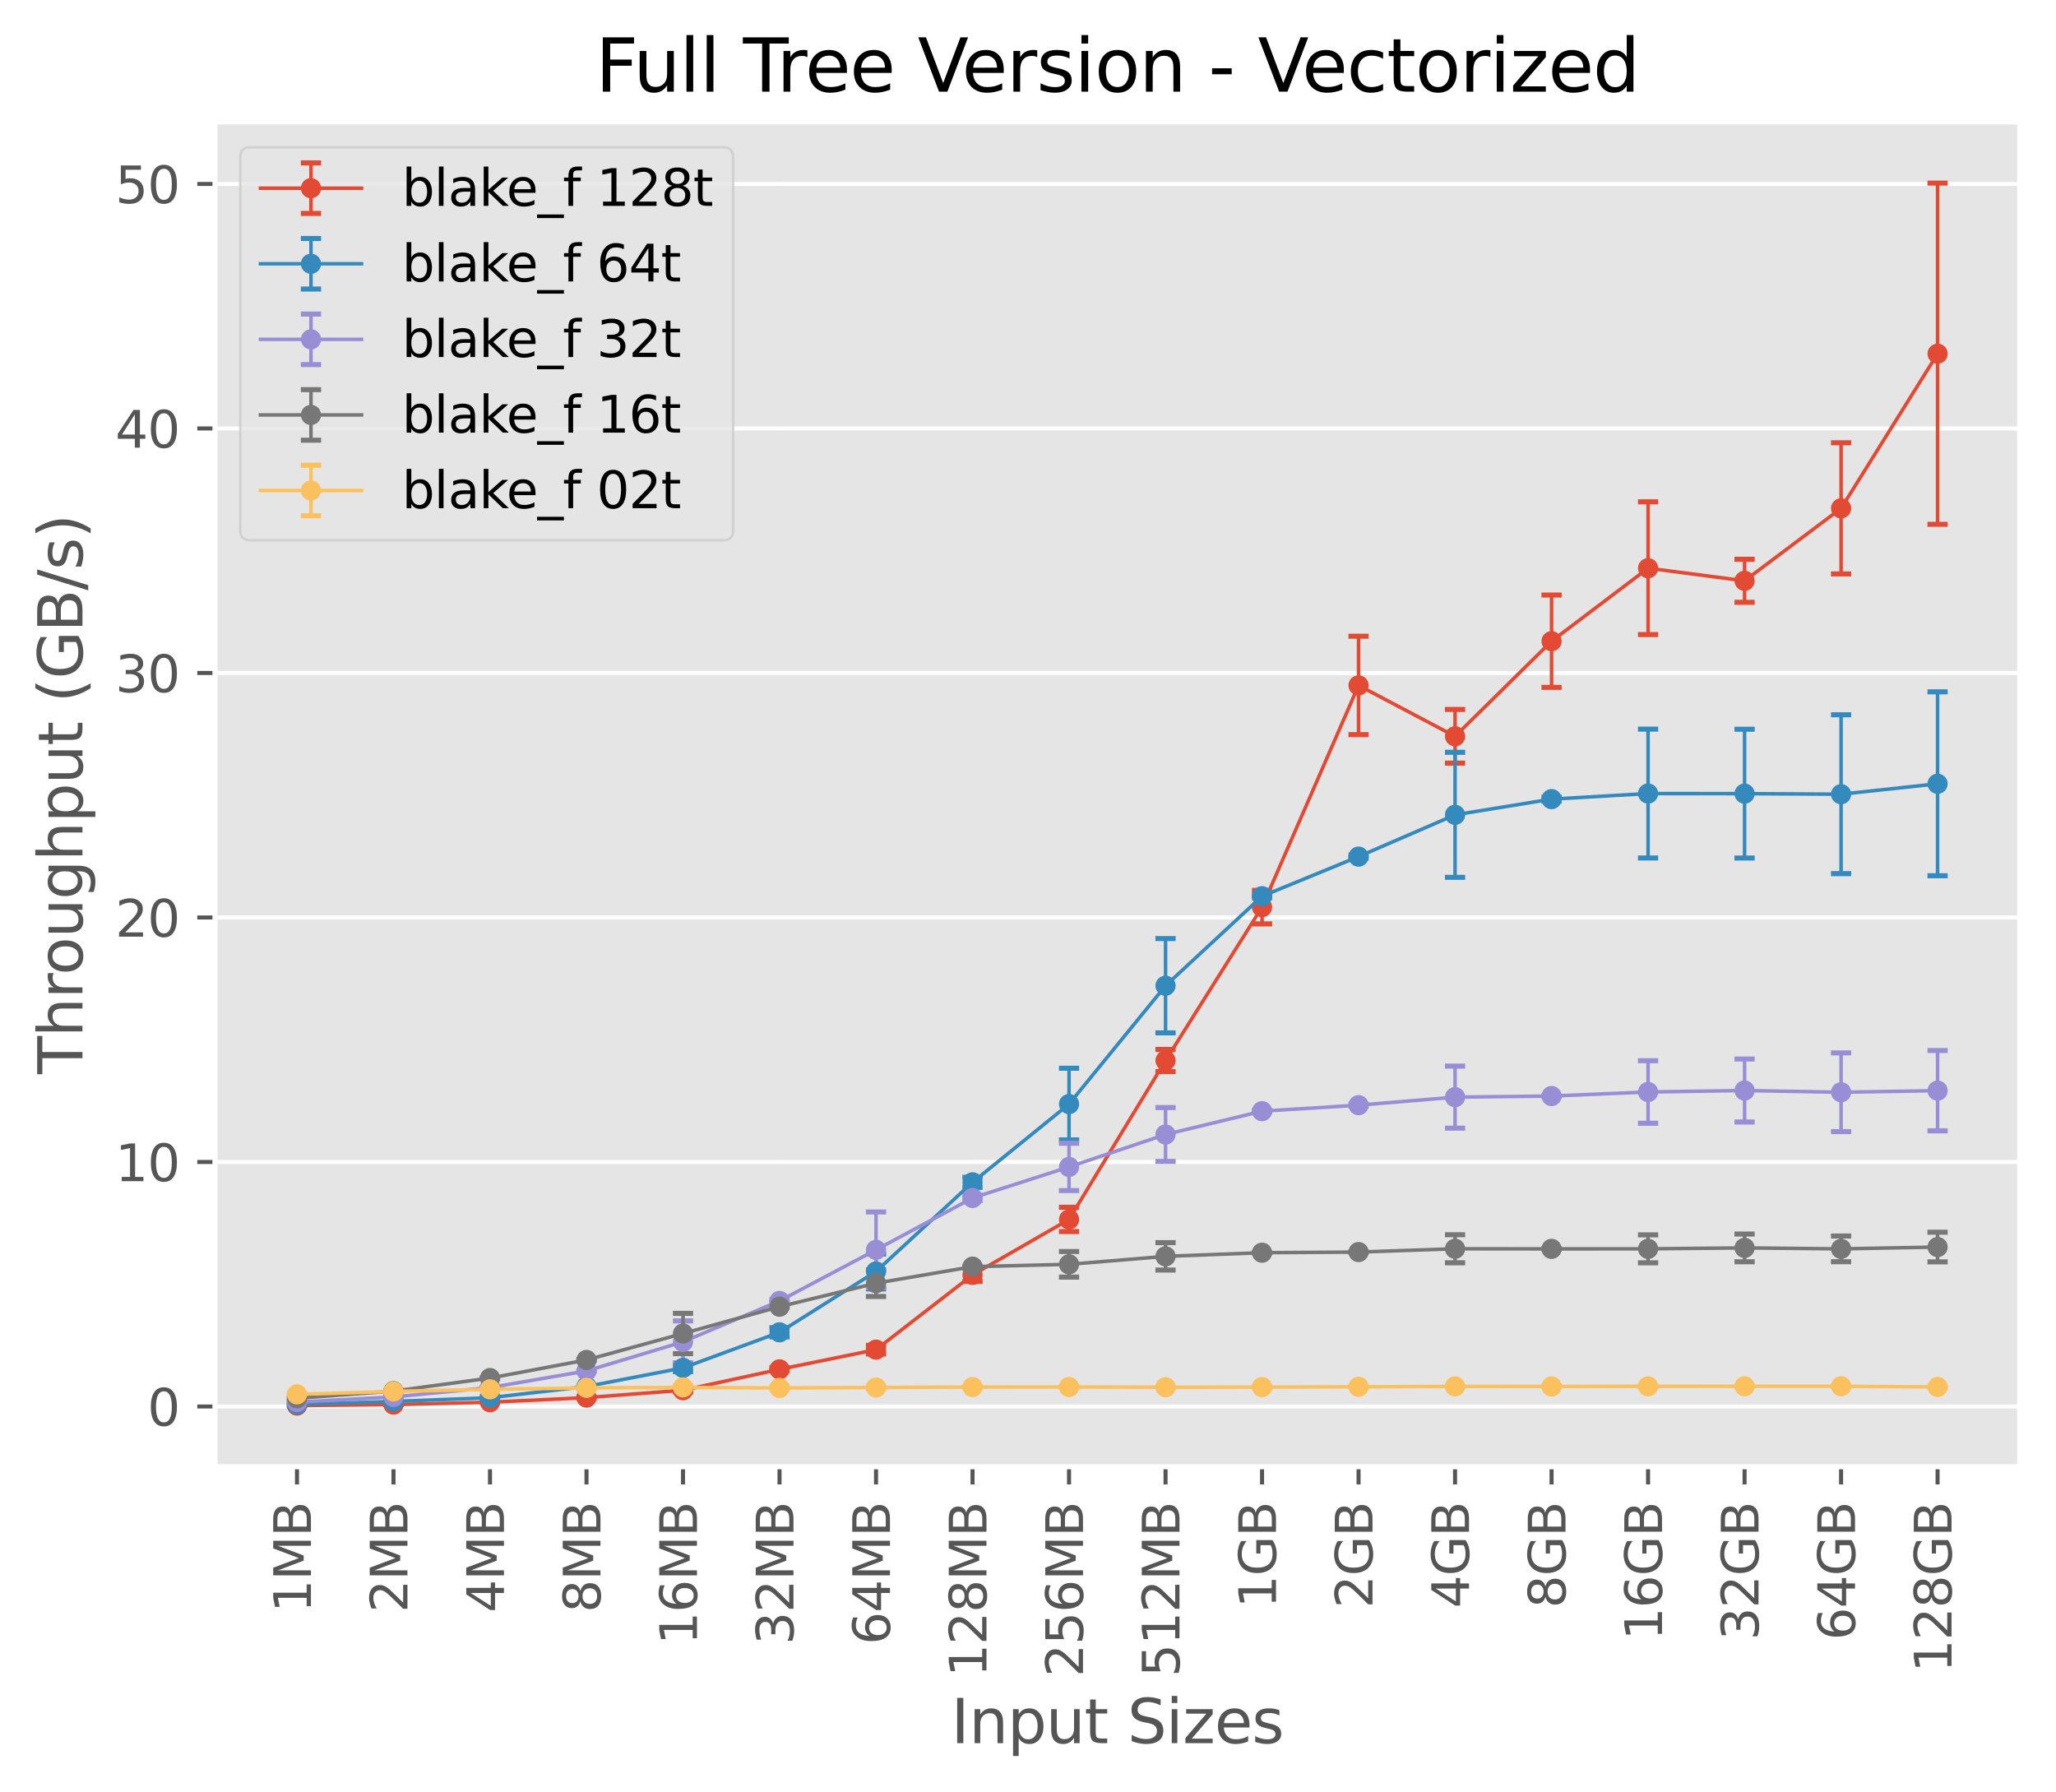 <?xml version="1.0" encoding="utf-8" standalone="no"?>
<!DOCTYPE svg PUBLIC "-//W3C//DTD SVG 1.1//EN"
  "http://www.w3.org/Graphics/SVG/1.1/DTD/svg11.dtd">
<svg xmlns:xlink="http://www.w3.org/1999/xlink" width="406.859pt" height="354.644pt" viewBox="0 0 406.859 354.644" xmlns="http://www.w3.org/2000/svg" version="1.1">
 <defs>
  <style type="text/css">*{stroke-linejoin: round; stroke-linecap: butt}</style>
 </defs>
 <g id="figure_1">
  <g id="patch_1">
   <path d="M -0 354.644 
L 406.859 354.644 
L 406.859 0 
L -0 0 
z
" style="fill: #ffffff"/>
  </g>
  <g id="axes_1">
   <g id="patch_2">
    <path d="M 42.539 290.254 
L 399.659 290.254 
L 399.659 24.142 
L 42.539 24.142 
z
" style="fill: #e5e5e5"/>
   </g>
   <g id="matplotlib.axis_1">
    <g id="xtick_1">
     <g id="line2d_1">
      <path d="M 58.771 290.254 
L 58.771 24.142 
" clip-path="url(#p9b37ffb7c3)" style="fill: none; stroke: #e5e5e5; stroke-width: 0.8; stroke-linecap: square"/>
     </g>
     <g id="line2d_2">
      <defs>
       <path id="m5d0b0fb18a" d="M 0 0 
L 0 3.5 
" style="stroke: #555555; stroke-width: 0.8"/>
      </defs>
      <g>
       <use xlink:href="#m5d0b0fb18a" x="58.771" y="290.254" style="fill: #555555; stroke: #555555; stroke-width: 0.8"/>
      </g>
     </g>
     <g id="text_1">
      <!-- 1MB -->
      <g style="fill: #555555" transform="translate(61.531 319.105) rotate(-90) scale(0.1 -0.1)">
       <defs>
        <path id="DejaVuSans-31" d="M 794 531 
L 1825 531 
L 1825 4091 
L 703 3866 
L 703 4441 
L 1819 4666 
L 2450 4666 
L 2450 531 
L 3481 531 
L 3481 0 
L 794 0 
L 794 531 
z
" transform="scale(0.016)"/>
        <path id="DejaVuSans-4d" d="M 628 4666 
L 1569 4666 
L 2759 1491 
L 3956 4666 
L 4897 4666 
L 4897 0 
L 4281 0 
L 4281 4097 
L 3078 897 
L 2444 897 
L 1241 4097 
L 1241 0 
L 628 0 
L 628 4666 
z
" transform="scale(0.016)"/>
        <path id="DejaVuSans-42" d="M 1259 2228 
L 1259 519 
L 2272 519 
Q 2781 519 3026 730 
Q 3272 941 3272 1375 
Q 3272 1813 3026 2020 
Q 2781 2228 2272 2228 
L 1259 2228 
z
M 1259 4147 
L 1259 2741 
L 2194 2741 
Q 2656 2741 2882 2914 
Q 3109 3088 3109 3444 
Q 3109 3797 2882 3972 
Q 2656 4147 2194 4147 
L 1259 4147 
z
M 628 4666 
L 2241 4666 
Q 2963 4666 3353 4366 
Q 3744 4066 3744 3513 
Q 3744 3084 3544 2831 
Q 3344 2578 2956 2516 
Q 3422 2416 3680 2098 
Q 3938 1781 3938 1306 
Q 3938 681 3513 340 
Q 3088 0 2303 0 
L 628 0 
L 628 4666 
z
" transform="scale(0.016)"/>
       </defs>
       <use xlink:href="#DejaVuSans-31"/>
       <use xlink:href="#DejaVuSans-4d" x="63.623"/>
       <use xlink:href="#DejaVuSans-42" x="149.902"/>
      </g>
     </g>
    </g>
    <g id="xtick_2">
     <g id="line2d_3">
      <path d="M 77.869 290.254 
L 77.869 24.142 
" clip-path="url(#p9b37ffb7c3)" style="fill: none; stroke: #e5e5e5; stroke-width: 0.8; stroke-linecap: square"/>
     </g>
     <g id="line2d_4">
      <g>
       <use xlink:href="#m5d0b0fb18a" x="77.869" y="290.254" style="fill: #555555; stroke: #555555; stroke-width: 0.8"/>
      </g>
     </g>
     <g id="text_2">
      <!-- 2MB -->
      <g style="fill: #555555" transform="translate(80.628 319.105) rotate(-90) scale(0.1 -0.1)">
       <defs>
        <path id="DejaVuSans-32" d="M 1228 531 
L 3431 531 
L 3431 0 
L 469 0 
L 469 531 
Q 828 903 1448 1529 
Q 2069 2156 2228 2338 
Q 2531 2678 2651 2914 
Q 2772 3150 2772 3378 
Q 2772 3750 2511 3984 
Q 2250 4219 1831 4219 
Q 1534 4219 1204 4116 
Q 875 4013 500 3803 
L 500 4441 
Q 881 4594 1212 4672 
Q 1544 4750 1819 4750 
Q 2544 4750 2975 4387 
Q 3406 4025 3406 3419 
Q 3406 3131 3298 2873 
Q 3191 2616 2906 2266 
Q 2828 2175 2409 1742 
Q 1991 1309 1228 531 
z
" transform="scale(0.016)"/>
       </defs>
       <use xlink:href="#DejaVuSans-32"/>
       <use xlink:href="#DejaVuSans-4d" x="63.623"/>
       <use xlink:href="#DejaVuSans-42" x="149.902"/>
      </g>
     </g>
    </g>
    <g id="xtick_3">
     <g id="line2d_5">
      <path d="M 96.966 290.254 
L 96.966 24.142 
" clip-path="url(#p9b37ffb7c3)" style="fill: none; stroke: #e5e5e5; stroke-width: 0.8; stroke-linecap: square"/>
     </g>
     <g id="line2d_6">
      <g>
       <use xlink:href="#m5d0b0fb18a" x="96.966" y="290.254" style="fill: #555555; stroke: #555555; stroke-width: 0.8"/>
      </g>
     </g>
     <g id="text_3">
      <!-- 4MB -->
      <g style="fill: #555555" transform="translate(99.726 319.105) rotate(-90) scale(0.1 -0.1)">
       <defs>
        <path id="DejaVuSans-34" d="M 2419 4116 
L 825 1625 
L 2419 1625 
L 2419 4116 
z
M 2253 4666 
L 3047 4666 
L 3047 1625 
L 3713 1625 
L 3713 1100 
L 3047 1100 
L 3047 0 
L 2419 0 
L 2419 1100 
L 313 1100 
L 313 1709 
L 2253 4666 
z
" transform="scale(0.016)"/>
       </defs>
       <use xlink:href="#DejaVuSans-34"/>
       <use xlink:href="#DejaVuSans-4d" x="63.623"/>
       <use xlink:href="#DejaVuSans-42" x="149.902"/>
      </g>
     </g>
    </g>
    <g id="xtick_4">
     <g id="line2d_7">
      <path d="M 116.063 290.254 
L 116.063 24.142 
" clip-path="url(#p9b37ffb7c3)" style="fill: none; stroke: #e5e5e5; stroke-width: 0.8; stroke-linecap: square"/>
     </g>
     <g id="line2d_8">
      <g>
       <use xlink:href="#m5d0b0fb18a" x="116.063" y="290.254" style="fill: #555555; stroke: #555555; stroke-width: 0.8"/>
      </g>
     </g>
     <g id="text_4">
      <!-- 8MB -->
      <g style="fill: #555555" transform="translate(118.823 319.105) rotate(-90) scale(0.1 -0.1)">
       <defs>
        <path id="DejaVuSans-38" d="M 2034 2216 
Q 1584 2216 1326 1975 
Q 1069 1734 1069 1313 
Q 1069 891 1326 650 
Q 1584 409 2034 409 
Q 2484 409 2743 651 
Q 3003 894 3003 1313 
Q 3003 1734 2745 1975 
Q 2488 2216 2034 2216 
z
M 1403 2484 
Q 997 2584 770 2862 
Q 544 3141 544 3541 
Q 544 4100 942 4425 
Q 1341 4750 2034 4750 
Q 2731 4750 3128 4425 
Q 3525 4100 3525 3541 
Q 3525 3141 3298 2862 
Q 3072 2584 2669 2484 
Q 3125 2378 3379 2068 
Q 3634 1759 3634 1313 
Q 3634 634 3220 271 
Q 2806 -91 2034 -91 
Q 1263 -91 848 271 
Q 434 634 434 1313 
Q 434 1759 690 2068 
Q 947 2378 1403 2484 
z
M 1172 3481 
Q 1172 3119 1398 2916 
Q 1625 2713 2034 2713 
Q 2441 2713 2670 2916 
Q 2900 3119 2900 3481 
Q 2900 3844 2670 4047 
Q 2441 4250 2034 4250 
Q 1625 4250 1398 4047 
Q 1172 3844 1172 3481 
z
" transform="scale(0.016)"/>
       </defs>
       <use xlink:href="#DejaVuSans-38"/>
       <use xlink:href="#DejaVuSans-4d" x="63.623"/>
       <use xlink:href="#DejaVuSans-42" x="149.902"/>
      </g>
     </g>
    </g>
    <g id="xtick_5">
     <g id="line2d_9">
      <path d="M 135.161 290.254 
L 135.161 24.142 
" clip-path="url(#p9b37ffb7c3)" style="fill: none; stroke: #e5e5e5; stroke-width: 0.8; stroke-linecap: square"/>
     </g>
     <g id="line2d_10">
      <g>
       <use xlink:href="#m5d0b0fb18a" x="135.161" y="290.254" style="fill: #555555; stroke: #555555; stroke-width: 0.8"/>
      </g>
     </g>
     <g id="text_5">
      <!-- 16MB -->
      <g style="fill: #555555" transform="translate(137.92 325.468) rotate(-90) scale(0.1 -0.1)">
       <defs>
        <path id="DejaVuSans-36" d="M 2113 2584 
Q 1688 2584 1439 2293 
Q 1191 2003 1191 1497 
Q 1191 994 1439 701 
Q 1688 409 2113 409 
Q 2538 409 2786 701 
Q 3034 994 3034 1497 
Q 3034 2003 2786 2293 
Q 2538 2584 2113 2584 
z
M 3366 4563 
L 3366 3988 
Q 3128 4100 2886 4159 
Q 2644 4219 2406 4219 
Q 1781 4219 1451 3797 
Q 1122 3375 1075 2522 
Q 1259 2794 1537 2939 
Q 1816 3084 2150 3084 
Q 2853 3084 3261 2657 
Q 3669 2231 3669 1497 
Q 3669 778 3244 343 
Q 2819 -91 2113 -91 
Q 1303 -91 875 529 
Q 447 1150 447 2328 
Q 447 3434 972 4092 
Q 1497 4750 2381 4750 
Q 2619 4750 2861 4703 
Q 3103 4656 3366 4563 
z
" transform="scale(0.016)"/>
       </defs>
       <use xlink:href="#DejaVuSans-31"/>
       <use xlink:href="#DejaVuSans-36" x="63.623"/>
       <use xlink:href="#DejaVuSans-4d" x="127.246"/>
       <use xlink:href="#DejaVuSans-42" x="213.525"/>
      </g>
     </g>
    </g>
    <g id="xtick_6">
     <g id="line2d_11">
      <path d="M 154.258 290.254 
L 154.258 24.142 
" clip-path="url(#p9b37ffb7c3)" style="fill: none; stroke: #e5e5e5; stroke-width: 0.8; stroke-linecap: square"/>
     </g>
     <g id="line2d_12">
      <g>
       <use xlink:href="#m5d0b0fb18a" x="154.258" y="290.254" style="fill: #555555; stroke: #555555; stroke-width: 0.8"/>
      </g>
     </g>
     <g id="text_6">
      <!-- 32MB -->
      <g style="fill: #555555" transform="translate(157.017 325.468) rotate(-90) scale(0.1 -0.1)">
       <defs>
        <path id="DejaVuSans-33" d="M 2597 2516 
Q 3050 2419 3304 2112 
Q 3559 1806 3559 1356 
Q 3559 666 3084 287 
Q 2609 -91 1734 -91 
Q 1441 -91 1130 -33 
Q 819 25 488 141 
L 488 750 
Q 750 597 1062 519 
Q 1375 441 1716 441 
Q 2309 441 2620 675 
Q 2931 909 2931 1356 
Q 2931 1769 2642 2001 
Q 2353 2234 1838 2234 
L 1294 2234 
L 1294 2753 
L 1863 2753 
Q 2328 2753 2575 2939 
Q 2822 3125 2822 3475 
Q 2822 3834 2567 4026 
Q 2313 4219 1838 4219 
Q 1578 4219 1281 4162 
Q 984 4106 628 3988 
L 628 4550 
Q 988 4650 1302 4700 
Q 1616 4750 1894 4750 
Q 2613 4750 3031 4423 
Q 3450 4097 3450 3541 
Q 3450 3153 3228 2886 
Q 3006 2619 2597 2516 
z
" transform="scale(0.016)"/>
       </defs>
       <use xlink:href="#DejaVuSans-33"/>
       <use xlink:href="#DejaVuSans-32" x="63.623"/>
       <use xlink:href="#DejaVuSans-4d" x="127.246"/>
       <use xlink:href="#DejaVuSans-42" x="213.525"/>
      </g>
     </g>
    </g>
    <g id="xtick_7">
     <g id="line2d_13">
      <path d="M 173.355 290.254 
L 173.355 24.142 
" clip-path="url(#p9b37ffb7c3)" style="fill: none; stroke: #e5e5e5; stroke-width: 0.8; stroke-linecap: square"/>
     </g>
     <g id="line2d_14">
      <g>
       <use xlink:href="#m5d0b0fb18a" x="173.355" y="290.254" style="fill: #555555; stroke: #555555; stroke-width: 0.8"/>
      </g>
     </g>
     <g id="text_7">
      <!-- 64MB -->
      <g style="fill: #555555" transform="translate(176.115 325.468) rotate(-90) scale(0.1 -0.1)">
       <use xlink:href="#DejaVuSans-36"/>
       <use xlink:href="#DejaVuSans-34" x="63.623"/>
       <use xlink:href="#DejaVuSans-4d" x="127.246"/>
       <use xlink:href="#DejaVuSans-42" x="213.525"/>
      </g>
     </g>
    </g>
    <g id="xtick_8">
     <g id="line2d_15">
      <path d="M 192.453 290.254 
L 192.453 24.142 
" clip-path="url(#p9b37ffb7c3)" style="fill: none; stroke: #e5e5e5; stroke-width: 0.8; stroke-linecap: square"/>
     </g>
     <g id="line2d_16">
      <g>
       <use xlink:href="#m5d0b0fb18a" x="192.453" y="290.254" style="fill: #555555; stroke: #555555; stroke-width: 0.8"/>
      </g>
     </g>
     <g id="text_8">
      <!-- 128MB -->
      <g style="fill: #555555" transform="translate(195.212 331.83) rotate(-90) scale(0.1 -0.1)">
       <use xlink:href="#DejaVuSans-31"/>
       <use xlink:href="#DejaVuSans-32" x="63.623"/>
       <use xlink:href="#DejaVuSans-38" x="127.246"/>
       <use xlink:href="#DejaVuSans-4d" x="190.869"/>
       <use xlink:href="#DejaVuSans-42" x="277.148"/>
      </g>
     </g>
    </g>
    <g id="xtick_9">
     <g id="line2d_17">
      <path d="M 211.55 290.254 
L 211.55 24.142 
" clip-path="url(#p9b37ffb7c3)" style="fill: none; stroke: #e5e5e5; stroke-width: 0.8; stroke-linecap: square"/>
     </g>
     <g id="line2d_18">
      <g>
       <use xlink:href="#m5d0b0fb18a" x="211.55" y="290.254" style="fill: #555555; stroke: #555555; stroke-width: 0.8"/>
      </g>
     </g>
     <g id="text_9">
      <!-- 256MB -->
      <g style="fill: #555555" transform="translate(214.309 331.83) rotate(-90) scale(0.1 -0.1)">
       <defs>
        <path id="DejaVuSans-35" d="M 691 4666 
L 3169 4666 
L 3169 4134 
L 1269 4134 
L 1269 2991 
Q 1406 3038 1543 3061 
Q 1681 3084 1819 3084 
Q 2600 3084 3056 2656 
Q 3513 2228 3513 1497 
Q 3513 744 3044 326 
Q 2575 -91 1722 -91 
Q 1428 -91 1123 -41 
Q 819 9 494 109 
L 494 744 
Q 775 591 1075 516 
Q 1375 441 1709 441 
Q 2250 441 2565 725 
Q 2881 1009 2881 1497 
Q 2881 1984 2565 2268 
Q 2250 2553 1709 2553 
Q 1456 2553 1204 2497 
Q 953 2441 691 2322 
L 691 4666 
z
" transform="scale(0.016)"/>
       </defs>
       <use xlink:href="#DejaVuSans-32"/>
       <use xlink:href="#DejaVuSans-35" x="63.623"/>
       <use xlink:href="#DejaVuSans-36" x="127.246"/>
       <use xlink:href="#DejaVuSans-4d" x="190.869"/>
       <use xlink:href="#DejaVuSans-42" x="277.148"/>
      </g>
     </g>
    </g>
    <g id="xtick_10">
     <g id="line2d_19">
      <path d="M 230.647 290.254 
L 230.647 24.142 
" clip-path="url(#p9b37ffb7c3)" style="fill: none; stroke: #e5e5e5; stroke-width: 0.8; stroke-linecap: square"/>
     </g>
     <g id="line2d_20">
      <g>
       <use xlink:href="#m5d0b0fb18a" x="230.647" y="290.254" style="fill: #555555; stroke: #555555; stroke-width: 0.8"/>
      </g>
     </g>
     <g id="text_10">
      <!-- 512MB -->
      <g style="fill: #555555" transform="translate(233.407 331.83) rotate(-90) scale(0.1 -0.1)">
       <use xlink:href="#DejaVuSans-35"/>
       <use xlink:href="#DejaVuSans-31" x="63.623"/>
       <use xlink:href="#DejaVuSans-32" x="127.246"/>
       <use xlink:href="#DejaVuSans-4d" x="190.869"/>
       <use xlink:href="#DejaVuSans-42" x="277.148"/>
      </g>
     </g>
    </g>
    <g id="xtick_11">
     <g id="line2d_21">
      <path d="M 249.745 290.254 
L 249.745 24.142 
" clip-path="url(#p9b37ffb7c3)" style="fill: none; stroke: #e5e5e5; stroke-width: 0.8; stroke-linecap: square"/>
     </g>
     <g id="line2d_22">
      <g>
       <use xlink:href="#m5d0b0fb18a" x="249.745" y="290.254" style="fill: #555555; stroke: #555555; stroke-width: 0.8"/>
      </g>
     </g>
     <g id="text_11">
      <!-- 1GB -->
      <g style="fill: #555555" transform="translate(252.504 318.226) rotate(-90) scale(0.1 -0.1)">
       <defs>
        <path id="DejaVuSans-47" d="M 3809 666 
L 3809 1919 
L 2778 1919 
L 2778 2438 
L 4434 2438 
L 4434 434 
Q 4069 175 3628 42 
Q 3188 -91 2688 -91 
Q 1594 -91 976 548 
Q 359 1188 359 2328 
Q 359 3472 976 4111 
Q 1594 4750 2688 4750 
Q 3144 4750 3555 4637 
Q 3966 4525 4313 4306 
L 4313 3634 
Q 3963 3931 3569 4081 
Q 3175 4231 2741 4231 
Q 1884 4231 1454 3753 
Q 1025 3275 1025 2328 
Q 1025 1384 1454 906 
Q 1884 428 2741 428 
Q 3075 428 3337 486 
Q 3600 544 3809 666 
z
" transform="scale(0.016)"/>
       </defs>
       <use xlink:href="#DejaVuSans-31"/>
       <use xlink:href="#DejaVuSans-47" x="63.623"/>
       <use xlink:href="#DejaVuSans-42" x="141.113"/>
      </g>
     </g>
    </g>
    <g id="xtick_12">
     <g id="line2d_23">
      <path d="M 268.842 290.254 
L 268.842 24.142 
" clip-path="url(#p9b37ffb7c3)" style="fill: none; stroke: #e5e5e5; stroke-width: 0.8; stroke-linecap: square"/>
     </g>
     <g id="line2d_24">
      <g>
       <use xlink:href="#m5d0b0fb18a" x="268.842" y="290.254" style="fill: #555555; stroke: #555555; stroke-width: 0.8"/>
      </g>
     </g>
     <g id="text_12">
      <!-- 2GB -->
      <g style="fill: #555555" transform="translate(271.601 318.226) rotate(-90) scale(0.1 -0.1)">
       <use xlink:href="#DejaVuSans-32"/>
       <use xlink:href="#DejaVuSans-47" x="63.623"/>
       <use xlink:href="#DejaVuSans-42" x="141.113"/>
      </g>
     </g>
    </g>
    <g id="xtick_13">
     <g id="line2d_25">
      <path d="M 287.939 290.254 
L 287.939 24.142 
" clip-path="url(#p9b37ffb7c3)" style="fill: none; stroke: #e5e5e5; stroke-width: 0.8; stroke-linecap: square"/>
     </g>
     <g id="line2d_26">
      <g>
       <use xlink:href="#m5d0b0fb18a" x="287.939" y="290.254" style="fill: #555555; stroke: #555555; stroke-width: 0.8"/>
      </g>
     </g>
     <g id="text_13">
      <!-- 4GB -->
      <g style="fill: #555555" transform="translate(290.699 318.226) rotate(-90) scale(0.1 -0.1)">
       <use xlink:href="#DejaVuSans-34"/>
       <use xlink:href="#DejaVuSans-47" x="63.623"/>
       <use xlink:href="#DejaVuSans-42" x="141.113"/>
      </g>
     </g>
    </g>
    <g id="xtick_14">
     <g id="line2d_27">
      <path d="M 307.037 290.254 
L 307.037 24.142 
" clip-path="url(#p9b37ffb7c3)" style="fill: none; stroke: #e5e5e5; stroke-width: 0.8; stroke-linecap: square"/>
     </g>
     <g id="line2d_28">
      <g>
       <use xlink:href="#m5d0b0fb18a" x="307.037" y="290.254" style="fill: #555555; stroke: #555555; stroke-width: 0.8"/>
      </g>
     </g>
     <g id="text_14">
      <!-- 8GB -->
      <g style="fill: #555555" transform="translate(309.796 318.226) rotate(-90) scale(0.1 -0.1)">
       <use xlink:href="#DejaVuSans-38"/>
       <use xlink:href="#DejaVuSans-47" x="63.623"/>
       <use xlink:href="#DejaVuSans-42" x="141.113"/>
      </g>
     </g>
    </g>
    <g id="xtick_15">
     <g id="line2d_29">
      <path d="M 326.134 290.254 
L 326.134 24.142 
" clip-path="url(#p9b37ffb7c3)" style="fill: none; stroke: #e5e5e5; stroke-width: 0.8; stroke-linecap: square"/>
     </g>
     <g id="line2d_30">
      <g>
       <use xlink:href="#m5d0b0fb18a" x="326.134" y="290.254" style="fill: #555555; stroke: #555555; stroke-width: 0.8"/>
      </g>
     </g>
     <g id="text_15">
      <!-- 16GB -->
      <g style="fill: #555555" transform="translate(328.893 324.588) rotate(-90) scale(0.1 -0.1)">
       <use xlink:href="#DejaVuSans-31"/>
       <use xlink:href="#DejaVuSans-36" x="63.623"/>
       <use xlink:href="#DejaVuSans-47" x="127.246"/>
       <use xlink:href="#DejaVuSans-42" x="204.736"/>
      </g>
     </g>
    </g>
    <g id="xtick_16">
     <g id="line2d_31">
      <path d="M 345.231 290.254 
L 345.231 24.142 
" clip-path="url(#p9b37ffb7c3)" style="fill: none; stroke: #e5e5e5; stroke-width: 0.8; stroke-linecap: square"/>
     </g>
     <g id="line2d_32">
      <g>
       <use xlink:href="#m5d0b0fb18a" x="345.231" y="290.254" style="fill: #555555; stroke: #555555; stroke-width: 0.8"/>
      </g>
     </g>
     <g id="text_16">
      <!-- 32GB -->
      <g style="fill: #555555" transform="translate(347.991 324.588) rotate(-90) scale(0.1 -0.1)">
       <use xlink:href="#DejaVuSans-33"/>
       <use xlink:href="#DejaVuSans-32" x="63.623"/>
       <use xlink:href="#DejaVuSans-47" x="127.246"/>
       <use xlink:href="#DejaVuSans-42" x="204.736"/>
      </g>
     </g>
    </g>
    <g id="xtick_17">
     <g id="line2d_33">
      <path d="M 364.329 290.254 
L 364.329 24.142 
" clip-path="url(#p9b37ffb7c3)" style="fill: none; stroke: #e5e5e5; stroke-width: 0.8; stroke-linecap: square"/>
     </g>
     <g id="line2d_34">
      <g>
       <use xlink:href="#m5d0b0fb18a" x="364.329" y="290.254" style="fill: #555555; stroke: #555555; stroke-width: 0.8"/>
      </g>
     </g>
     <g id="text_17">
      <!-- 64GB -->
      <g style="fill: #555555" transform="translate(367.088 324.588) rotate(-90) scale(0.1 -0.1)">
       <use xlink:href="#DejaVuSans-36"/>
       <use xlink:href="#DejaVuSans-34" x="63.623"/>
       <use xlink:href="#DejaVuSans-47" x="127.246"/>
       <use xlink:href="#DejaVuSans-42" x="204.736"/>
      </g>
     </g>
    </g>
    <g id="xtick_18">
     <g id="line2d_35">
      <path d="M 383.426 290.254 
L 383.426 24.142 
" clip-path="url(#p9b37ffb7c3)" style="fill: none; stroke: #e5e5e5; stroke-width: 0.8; stroke-linecap: square"/>
     </g>
     <g id="line2d_36">
      <g>
       <use xlink:href="#m5d0b0fb18a" x="383.426" y="290.254" style="fill: #555555; stroke: #555555; stroke-width: 0.8"/>
      </g>
     </g>
     <g id="text_18">
      <!-- 128GB -->
      <g style="fill: #555555" transform="translate(386.185 330.951) rotate(-90) scale(0.1 -0.1)">
       <use xlink:href="#DejaVuSans-31"/>
       <use xlink:href="#DejaVuSans-32" x="63.623"/>
       <use xlink:href="#DejaVuSans-38" x="127.246"/>
       <use xlink:href="#DejaVuSans-47" x="190.869"/>
       <use xlink:href="#DejaVuSans-42" x="268.359"/>
      </g>
     </g>
    </g>
    <g id="text_19">
     <!-- Input Sizes -->
     <g style="fill: #555555" transform="translate(188.213 344.948) scale(0.12 -0.12)">
      <defs>
       <path id="DejaVuSans-49" d="M 628 4666 
L 1259 4666 
L 1259 0 
L 628 0 
L 628 4666 
z
" transform="scale(0.016)"/>
       <path id="DejaVuSans-6e" d="M 3513 2113 
L 3513 0 
L 2938 0 
L 2938 2094 
Q 2938 2591 2744 2837 
Q 2550 3084 2163 3084 
Q 1697 3084 1428 2787 
Q 1159 2491 1159 1978 
L 1159 0 
L 581 0 
L 581 3500 
L 1159 3500 
L 1159 2956 
Q 1366 3272 1645 3428 
Q 1925 3584 2291 3584 
Q 2894 3584 3203 3211 
Q 3513 2838 3513 2113 
z
" transform="scale(0.016)"/>
       <path id="DejaVuSans-70" d="M 1159 525 
L 1159 -1331 
L 581 -1331 
L 581 3500 
L 1159 3500 
L 1159 2969 
Q 1341 3281 1617 3432 
Q 1894 3584 2278 3584 
Q 2916 3584 3314 3078 
Q 3713 2572 3713 1747 
Q 3713 922 3314 415 
Q 2916 -91 2278 -91 
Q 1894 -91 1617 61 
Q 1341 213 1159 525 
z
M 3116 1747 
Q 3116 2381 2855 2742 
Q 2594 3103 2138 3103 
Q 1681 3103 1420 2742 
Q 1159 2381 1159 1747 
Q 1159 1113 1420 752 
Q 1681 391 2138 391 
Q 2594 391 2855 752 
Q 3116 1113 3116 1747 
z
" transform="scale(0.016)"/>
       <path id="DejaVuSans-75" d="M 544 1381 
L 544 3500 
L 1119 3500 
L 1119 1403 
Q 1119 906 1312 657 
Q 1506 409 1894 409 
Q 2359 409 2629 706 
Q 2900 1003 2900 1516 
L 2900 3500 
L 3475 3500 
L 3475 0 
L 2900 0 
L 2900 538 
Q 2691 219 2414 64 
Q 2138 -91 1772 -91 
Q 1169 -91 856 284 
Q 544 659 544 1381 
z
M 1991 3584 
L 1991 3584 
z
" transform="scale(0.016)"/>
       <path id="DejaVuSans-74" d="M 1172 4494 
L 1172 3500 
L 2356 3500 
L 2356 3053 
L 1172 3053 
L 1172 1153 
Q 1172 725 1289 603 
Q 1406 481 1766 481 
L 2356 481 
L 2356 0 
L 1766 0 
Q 1100 0 847 248 
Q 594 497 594 1153 
L 594 3053 
L 172 3053 
L 172 3500 
L 594 3500 
L 594 4494 
L 1172 4494 
z
" transform="scale(0.016)"/>
       <path id="DejaVuSans-20" transform="scale(0.016)"/>
       <path id="DejaVuSans-53" d="M 3425 4513 
L 3425 3897 
Q 3066 4069 2747 4153 
Q 2428 4238 2131 4238 
Q 1616 4238 1336 4038 
Q 1056 3838 1056 3469 
Q 1056 3159 1242 3001 
Q 1428 2844 1947 2747 
L 2328 2669 
Q 3034 2534 3370 2195 
Q 3706 1856 3706 1288 
Q 3706 609 3251 259 
Q 2797 -91 1919 -91 
Q 1588 -91 1214 -16 
Q 841 59 441 206 
L 441 856 
Q 825 641 1194 531 
Q 1563 422 1919 422 
Q 2459 422 2753 634 
Q 3047 847 3047 1241 
Q 3047 1584 2836 1778 
Q 2625 1972 2144 2069 
L 1759 2144 
Q 1053 2284 737 2584 
Q 422 2884 422 3419 
Q 422 4038 858 4394 
Q 1294 4750 2059 4750 
Q 2388 4750 2728 4690 
Q 3069 4631 3425 4513 
z
" transform="scale(0.016)"/>
       <path id="DejaVuSans-69" d="M 603 3500 
L 1178 3500 
L 1178 0 
L 603 0 
L 603 3500 
z
M 603 4863 
L 1178 4863 
L 1178 4134 
L 603 4134 
L 603 4863 
z
" transform="scale(0.016)"/>
       <path id="DejaVuSans-7a" d="M 353 3500 
L 3084 3500 
L 3084 2975 
L 922 459 
L 3084 459 
L 3084 0 
L 275 0 
L 275 525 
L 2438 3041 
L 353 3041 
L 353 3500 
z
" transform="scale(0.016)"/>
       <path id="DejaVuSans-65" d="M 3597 1894 
L 3597 1613 
L 953 1613 
Q 991 1019 1311 708 
Q 1631 397 2203 397 
Q 2534 397 2845 478 
Q 3156 559 3463 722 
L 3463 178 
Q 3153 47 2828 -22 
Q 2503 -91 2169 -91 
Q 1331 -91 842 396 
Q 353 884 353 1716 
Q 353 2575 817 3079 
Q 1281 3584 2069 3584 
Q 2775 3584 3186 3129 
Q 3597 2675 3597 1894 
z
M 3022 2063 
Q 3016 2534 2758 2815 
Q 2500 3097 2075 3097 
Q 1594 3097 1305 2825 
Q 1016 2553 972 2059 
L 3022 2063 
z
" transform="scale(0.016)"/>
       <path id="DejaVuSans-73" d="M 2834 3397 
L 2834 2853 
Q 2591 2978 2328 3040 
Q 2066 3103 1784 3103 
Q 1356 3103 1142 2972 
Q 928 2841 928 2578 
Q 928 2378 1081 2264 
Q 1234 2150 1697 2047 
L 1894 2003 
Q 2506 1872 2764 1633 
Q 3022 1394 3022 966 
Q 3022 478 2636 193 
Q 2250 -91 1575 -91 
Q 1294 -91 989 -36 
Q 684 19 347 128 
L 347 722 
Q 666 556 975 473 
Q 1284 391 1588 391 
Q 1994 391 2212 530 
Q 2431 669 2431 922 
Q 2431 1156 2273 1281 
Q 2116 1406 1581 1522 
L 1381 1569 
Q 847 1681 609 1914 
Q 372 2147 372 2553 
Q 372 3047 722 3315 
Q 1072 3584 1716 3584 
Q 2034 3584 2315 3537 
Q 2597 3491 2834 3397 
z
" transform="scale(0.016)"/>
      </defs>
      <use xlink:href="#DejaVuSans-49"/>
      <use xlink:href="#DejaVuSans-6e" x="29.492"/>
      <use xlink:href="#DejaVuSans-70" x="92.871"/>
      <use xlink:href="#DejaVuSans-75" x="156.348"/>
      <use xlink:href="#DejaVuSans-74" x="219.727"/>
      <use xlink:href="#DejaVuSans-20" x="258.936"/>
      <use xlink:href="#DejaVuSans-53" x="290.723"/>
      <use xlink:href="#DejaVuSans-69" x="354.199"/>
      <use xlink:href="#DejaVuSans-7a" x="381.982"/>
      <use xlink:href="#DejaVuSans-65" x="434.473"/>
      <use xlink:href="#DejaVuSans-73" x="495.996"/>
     </g>
    </g>
   </g>
   <g id="matplotlib.axis_2">
    <g id="ytick_1">
     <g id="line2d_37">
      <path d="M 42.539 278.329 
L 399.659 278.329 
" clip-path="url(#p9b37ffb7c3)" style="fill: none; stroke: #ffffff; stroke-width: 0.8; stroke-linecap: square"/>
     </g>
     <g id="line2d_38">
      <defs>
       <path id="m524106e37a" d="M 0 0 
L -3.5 0 
" style="stroke: #555555; stroke-width: 0.8"/>
      </defs>
      <g>
       <use xlink:href="#m524106e37a" x="42.539" y="278.329" style="fill: #555555; stroke: #555555; stroke-width: 0.8"/>
      </g>
     </g>
     <g id="text_20">
      <!-- 0 -->
      <g style="fill: #555555" transform="translate(29.176 282.128) scale(0.1 -0.1)">
       <defs>
        <path id="DejaVuSans-30" d="M 2034 4250 
Q 1547 4250 1301 3770 
Q 1056 3291 1056 2328 
Q 1056 1369 1301 889 
Q 1547 409 2034 409 
Q 2525 409 2770 889 
Q 3016 1369 3016 2328 
Q 3016 3291 2770 3770 
Q 2525 4250 2034 4250 
z
M 2034 4750 
Q 2819 4750 3233 4129 
Q 3647 3509 3647 2328 
Q 3647 1150 3233 529 
Q 2819 -91 2034 -91 
Q 1250 -91 836 529 
Q 422 1150 422 2328 
Q 422 3509 836 4129 
Q 1250 4750 2034 4750 
z
" transform="scale(0.016)"/>
       </defs>
       <use xlink:href="#DejaVuSans-30"/>
      </g>
     </g>
    </g>
    <g id="ytick_2">
     <g id="line2d_39">
      <path d="M 42.539 229.944 
L 399.659 229.944 
" clip-path="url(#p9b37ffb7c3)" style="fill: none; stroke: #ffffff; stroke-width: 0.8; stroke-linecap: square"/>
     </g>
     <g id="line2d_40">
      <g>
       <use xlink:href="#m524106e37a" x="42.539" y="229.944" style="fill: #555555; stroke: #555555; stroke-width: 0.8"/>
      </g>
     </g>
     <g id="text_21">
      <!-- 10 -->
      <g style="fill: #555555" transform="translate(22.814 233.743) scale(0.1 -0.1)">
       <use xlink:href="#DejaVuSans-31"/>
       <use xlink:href="#DejaVuSans-30" x="63.623"/>
      </g>
     </g>
    </g>
    <g id="ytick_3">
     <g id="line2d_41">
      <path d="M 42.539 181.559 
L 399.659 181.559 
" clip-path="url(#p9b37ffb7c3)" style="fill: none; stroke: #ffffff; stroke-width: 0.8; stroke-linecap: square"/>
     </g>
     <g id="line2d_42">
      <g>
       <use xlink:href="#m524106e37a" x="42.539" y="181.559" style="fill: #555555; stroke: #555555; stroke-width: 0.8"/>
      </g>
     </g>
     <g id="text_22">
      <!-- 20 -->
      <g style="fill: #555555" transform="translate(22.814 185.359) scale(0.1 -0.1)">
       <use xlink:href="#DejaVuSans-32"/>
       <use xlink:href="#DejaVuSans-30" x="63.623"/>
      </g>
     </g>
    </g>
    <g id="ytick_4">
     <g id="line2d_43">
      <path d="M 42.539 133.175 
L 399.659 133.175 
" clip-path="url(#p9b37ffb7c3)" style="fill: none; stroke: #ffffff; stroke-width: 0.8; stroke-linecap: square"/>
     </g>
     <g id="line2d_44">
      <g>
       <use xlink:href="#m524106e37a" x="42.539" y="133.175" style="fill: #555555; stroke: #555555; stroke-width: 0.8"/>
      </g>
     </g>
     <g id="text_23">
      <!-- 30 -->
      <g style="fill: #555555" transform="translate(22.814 136.974) scale(0.1 -0.1)">
       <use xlink:href="#DejaVuSans-33"/>
       <use xlink:href="#DejaVuSans-30" x="63.623"/>
      </g>
     </g>
    </g>
    <g id="ytick_5">
     <g id="line2d_45">
      <path d="M 42.539 84.79 
L 399.659 84.79 
" clip-path="url(#p9b37ffb7c3)" style="fill: none; stroke: #ffffff; stroke-width: 0.8; stroke-linecap: square"/>
     </g>
     <g id="line2d_46">
      <g>
       <use xlink:href="#m524106e37a" x="42.539" y="84.79" style="fill: #555555; stroke: #555555; stroke-width: 0.8"/>
      </g>
     </g>
     <g id="text_24">
      <!-- 40 -->
      <g style="fill: #555555" transform="translate(22.814 88.589) scale(0.1 -0.1)">
       <use xlink:href="#DejaVuSans-34"/>
       <use xlink:href="#DejaVuSans-30" x="63.623"/>
      </g>
     </g>
    </g>
    <g id="ytick_6">
     <g id="line2d_47">
      <path d="M 42.539 36.406 
L 399.659 36.406 
" clip-path="url(#p9b37ffb7c3)" style="fill: none; stroke: #ffffff; stroke-width: 0.8; stroke-linecap: square"/>
     </g>
     <g id="line2d_48">
      <g>
       <use xlink:href="#m524106e37a" x="42.539" y="36.406" style="fill: #555555; stroke: #555555; stroke-width: 0.8"/>
      </g>
     </g>
     <g id="text_25">
      <!-- 50 -->
      <g style="fill: #555555" transform="translate(22.814 40.205) scale(0.1 -0.1)">
       <use xlink:href="#DejaVuSans-35"/>
       <use xlink:href="#DejaVuSans-30" x="63.623"/>
      </g>
     </g>
    </g>
    <g id="text_26">
     <!-- Throughput (GB/s) -->
     <g style="fill: #555555" transform="translate(16.318 212.547) rotate(-90) scale(0.12 -0.12)">
      <defs>
       <path id="DejaVuSans-54" d="M -19 4666 
L 3928 4666 
L 3928 4134 
L 2272 4134 
L 2272 0 
L 1638 0 
L 1638 4134 
L -19 4134 
L -19 4666 
z
" transform="scale(0.016)"/>
       <path id="DejaVuSans-68" d="M 3513 2113 
L 3513 0 
L 2938 0 
L 2938 2094 
Q 2938 2591 2744 2837 
Q 2550 3084 2163 3084 
Q 1697 3084 1428 2787 
Q 1159 2491 1159 1978 
L 1159 0 
L 581 0 
L 581 4863 
L 1159 4863 
L 1159 2956 
Q 1366 3272 1645 3428 
Q 1925 3584 2291 3584 
Q 2894 3584 3203 3211 
Q 3513 2838 3513 2113 
z
" transform="scale(0.016)"/>
       <path id="DejaVuSans-72" d="M 2631 2963 
Q 2534 3019 2420 3045 
Q 2306 3072 2169 3072 
Q 1681 3072 1420 2755 
Q 1159 2438 1159 1844 
L 1159 0 
L 581 0 
L 581 3500 
L 1159 3500 
L 1159 2956 
Q 1341 3275 1631 3429 
Q 1922 3584 2338 3584 
Q 2397 3584 2469 3576 
Q 2541 3569 2628 3553 
L 2631 2963 
z
" transform="scale(0.016)"/>
       <path id="DejaVuSans-6f" d="M 1959 3097 
Q 1497 3097 1228 2736 
Q 959 2375 959 1747 
Q 959 1119 1226 758 
Q 1494 397 1959 397 
Q 2419 397 2687 759 
Q 2956 1122 2956 1747 
Q 2956 2369 2687 2733 
Q 2419 3097 1959 3097 
z
M 1959 3584 
Q 2709 3584 3137 3096 
Q 3566 2609 3566 1747 
Q 3566 888 3137 398 
Q 2709 -91 1959 -91 
Q 1206 -91 779 398 
Q 353 888 353 1747 
Q 353 2609 779 3096 
Q 1206 3584 1959 3584 
z
" transform="scale(0.016)"/>
       <path id="DejaVuSans-67" d="M 2906 1791 
Q 2906 2416 2648 2759 
Q 2391 3103 1925 3103 
Q 1463 3103 1205 2759 
Q 947 2416 947 1791 
Q 947 1169 1205 825 
Q 1463 481 1925 481 
Q 2391 481 2648 825 
Q 2906 1169 2906 1791 
z
M 3481 434 
Q 3481 -459 3084 -895 
Q 2688 -1331 1869 -1331 
Q 1566 -1331 1297 -1286 
Q 1028 -1241 775 -1147 
L 775 -588 
Q 1028 -725 1275 -790 
Q 1522 -856 1778 -856 
Q 2344 -856 2625 -561 
Q 2906 -266 2906 331 
L 2906 616 
Q 2728 306 2450 153 
Q 2172 0 1784 0 
Q 1141 0 747 490 
Q 353 981 353 1791 
Q 353 2603 747 3093 
Q 1141 3584 1784 3584 
Q 2172 3584 2450 3431 
Q 2728 3278 2906 2969 
L 2906 3500 
L 3481 3500 
L 3481 434 
z
" transform="scale(0.016)"/>
       <path id="DejaVuSans-28" d="M 1984 4856 
Q 1566 4138 1362 3434 
Q 1159 2731 1159 2009 
Q 1159 1288 1364 580 
Q 1569 -128 1984 -844 
L 1484 -844 
Q 1016 -109 783 600 
Q 550 1309 550 2009 
Q 550 2706 781 3412 
Q 1013 4119 1484 4856 
L 1984 4856 
z
" transform="scale(0.016)"/>
       <path id="DejaVuSans-2f" d="M 1625 4666 
L 2156 4666 
L 531 -594 
L 0 -594 
L 1625 4666 
z
" transform="scale(0.016)"/>
       <path id="DejaVuSans-29" d="M 513 4856 
L 1013 4856 
Q 1481 4119 1714 3412 
Q 1947 2706 1947 2009 
Q 1947 1309 1714 600 
Q 1481 -109 1013 -844 
L 513 -844 
Q 928 -128 1133 580 
Q 1338 1288 1338 2009 
Q 1338 2731 1133 3434 
Q 928 4138 513 4856 
z
" transform="scale(0.016)"/>
      </defs>
      <use xlink:href="#DejaVuSans-54"/>
      <use xlink:href="#DejaVuSans-68" x="61.084"/>
      <use xlink:href="#DejaVuSans-72" x="124.463"/>
      <use xlink:href="#DejaVuSans-6f" x="163.326"/>
      <use xlink:href="#DejaVuSans-75" x="224.508"/>
      <use xlink:href="#DejaVuSans-67" x="287.887"/>
      <use xlink:href="#DejaVuSans-68" x="351.363"/>
      <use xlink:href="#DejaVuSans-70" x="414.742"/>
      <use xlink:href="#DejaVuSans-75" x="478.219"/>
      <use xlink:href="#DejaVuSans-74" x="541.598"/>
      <use xlink:href="#DejaVuSans-20" x="580.807"/>
      <use xlink:href="#DejaVuSans-28" x="612.594"/>
      <use xlink:href="#DejaVuSans-47" x="651.607"/>
      <use xlink:href="#DejaVuSans-42" x="729.098"/>
      <use xlink:href="#DejaVuSans-2f" x="797.701"/>
      <use xlink:href="#DejaVuSans-73" x="831.393"/>
      <use xlink:href="#DejaVuSans-29" x="883.492"/>
     </g>
    </g>
   </g>
   <g id="LineCollection_1">
    <path d="M 58.771 278.158 
L 58.771 278.136 
" clip-path="url(#p9b37ffb7c3)" style="fill: none; stroke: #e24a33; stroke-width: 0.7"/>
    <path d="M 77.869 277.983 
L 77.869 277.923 
" clip-path="url(#p9b37ffb7c3)" style="fill: none; stroke: #e24a33; stroke-width: 0.7"/>
    <path d="M 96.966 277.526 
L 96.966 277.447 
" clip-path="url(#p9b37ffb7c3)" style="fill: none; stroke: #e24a33; stroke-width: 0.7"/>
    <path d="M 116.063 276.682 
L 116.063 276.466 
" clip-path="url(#p9b37ffb7c3)" style="fill: none; stroke: #e24a33; stroke-width: 0.7"/>
    <path d="M 135.161 275.463 
L 135.161 274.759 
" clip-path="url(#p9b37ffb7c3)" style="fill: none; stroke: #e24a33; stroke-width: 0.7"/>
    <path d="M 154.258 271.303 
L 154.258 270.656 
" clip-path="url(#p9b37ffb7c3)" style="fill: none; stroke: #e24a33; stroke-width: 0.7"/>
    <path d="M 173.355 267.941 
L 173.355 266.224 
" clip-path="url(#p9b37ffb7c3)" style="fill: none; stroke: #e24a33; stroke-width: 0.7"/>
    <path d="M 192.453 253.57 
L 192.453 251.015 
" clip-path="url(#p9b37ffb7c3)" style="fill: none; stroke: #e24a33; stroke-width: 0.7"/>
    <path d="M 211.55 243.718 
L 211.55 238.911 
" clip-path="url(#p9b37ffb7c3)" style="fill: none; stroke: #e24a33; stroke-width: 0.7"/>
    <path d="M 230.647 212.053 
L 230.647 207.678 
" clip-path="url(#p9b37ffb7c3)" style="fill: none; stroke: #e24a33; stroke-width: 0.7"/>
    <path d="M 249.745 182.831 
L 249.745 176.197 
" clip-path="url(#p9b37ffb7c3)" style="fill: none; stroke: #e24a33; stroke-width: 0.7"/>
    <path d="M 268.842 145.371 
L 268.842 125.902 
" clip-path="url(#p9b37ffb7c3)" style="fill: none; stroke: #e24a33; stroke-width: 0.7"/>
    <path d="M 287.939 151.018 
L 287.939 140.393 
" clip-path="url(#p9b37ffb7c3)" style="fill: none; stroke: #e24a33; stroke-width: 0.7"/>
    <path d="M 307.037 136.02 
L 307.037 117.754 
" clip-path="url(#p9b37ffb7c3)" style="fill: none; stroke: #e24a33; stroke-width: 0.7"/>
    <path d="M 326.134 125.573 
L 326.134 99.31 
" clip-path="url(#p9b37ffb7c3)" style="fill: none; stroke: #e24a33; stroke-width: 0.7"/>
    <path d="M 345.231 119.195 
L 345.231 110.681 
" clip-path="url(#p9b37ffb7c3)" style="fill: none; stroke: #e24a33; stroke-width: 0.7"/>
    <path d="M 364.329 113.574 
L 364.329 87.619 
" clip-path="url(#p9b37ffb7c3)" style="fill: none; stroke: #e24a33; stroke-width: 0.7"/>
    <path d="M 383.426 103.757 
L 383.426 36.238 
" clip-path="url(#p9b37ffb7c3)" style="fill: none; stroke: #e24a33; stroke-width: 0.7"/>
   </g>
   <g id="line2d_49">
    <defs>
     <path id="m22a55a0b37" d="M 2 0 
L -2 -0 
" style="stroke: #e24a33"/>
    </defs>
    <g clip-path="url(#p9b37ffb7c3)">
     <use xlink:href="#m22a55a0b37" x="58.771" y="278.158" style="fill: #e24a33; stroke: #e24a33"/>
     <use xlink:href="#m22a55a0b37" x="77.869" y="277.983" style="fill: #e24a33; stroke: #e24a33"/>
     <use xlink:href="#m22a55a0b37" x="96.966" y="277.526" style="fill: #e24a33; stroke: #e24a33"/>
     <use xlink:href="#m22a55a0b37" x="116.063" y="276.682" style="fill: #e24a33; stroke: #e24a33"/>
     <use xlink:href="#m22a55a0b37" x="135.161" y="275.463" style="fill: #e24a33; stroke: #e24a33"/>
     <use xlink:href="#m22a55a0b37" x="154.258" y="271.303" style="fill: #e24a33; stroke: #e24a33"/>
     <use xlink:href="#m22a55a0b37" x="173.355" y="267.941" style="fill: #e24a33; stroke: #e24a33"/>
     <use xlink:href="#m22a55a0b37" x="192.453" y="253.57" style="fill: #e24a33; stroke: #e24a33"/>
     <use xlink:href="#m22a55a0b37" x="211.55" y="243.718" style="fill: #e24a33; stroke: #e24a33"/>
     <use xlink:href="#m22a55a0b37" x="230.647" y="212.053" style="fill: #e24a33; stroke: #e24a33"/>
     <use xlink:href="#m22a55a0b37" x="249.745" y="182.831" style="fill: #e24a33; stroke: #e24a33"/>
     <use xlink:href="#m22a55a0b37" x="268.842" y="145.371" style="fill: #e24a33; stroke: #e24a33"/>
     <use xlink:href="#m22a55a0b37" x="287.939" y="151.018" style="fill: #e24a33; stroke: #e24a33"/>
     <use xlink:href="#m22a55a0b37" x="307.037" y="136.02" style="fill: #e24a33; stroke: #e24a33"/>
     <use xlink:href="#m22a55a0b37" x="326.134" y="125.573" style="fill: #e24a33; stroke: #e24a33"/>
     <use xlink:href="#m22a55a0b37" x="345.231" y="119.195" style="fill: #e24a33; stroke: #e24a33"/>
     <use xlink:href="#m22a55a0b37" x="364.329" y="113.574" style="fill: #e24a33; stroke: #e24a33"/>
     <use xlink:href="#m22a55a0b37" x="383.426" y="103.757" style="fill: #e24a33; stroke: #e24a33"/>
    </g>
   </g>
   <g id="line2d_50">
    <g clip-path="url(#p9b37ffb7c3)">
     <use xlink:href="#m22a55a0b37" x="58.771" y="278.136" style="fill: #e24a33; stroke: #e24a33"/>
     <use xlink:href="#m22a55a0b37" x="77.869" y="277.923" style="fill: #e24a33; stroke: #e24a33"/>
     <use xlink:href="#m22a55a0b37" x="96.966" y="277.447" style="fill: #e24a33; stroke: #e24a33"/>
     <use xlink:href="#m22a55a0b37" x="116.063" y="276.466" style="fill: #e24a33; stroke: #e24a33"/>
     <use xlink:href="#m22a55a0b37" x="135.161" y="274.759" style="fill: #e24a33; stroke: #e24a33"/>
     <use xlink:href="#m22a55a0b37" x="154.258" y="270.656" style="fill: #e24a33; stroke: #e24a33"/>
     <use xlink:href="#m22a55a0b37" x="173.355" y="266.224" style="fill: #e24a33; stroke: #e24a33"/>
     <use xlink:href="#m22a55a0b37" x="192.453" y="251.015" style="fill: #e24a33; stroke: #e24a33"/>
     <use xlink:href="#m22a55a0b37" x="211.55" y="238.911" style="fill: #e24a33; stroke: #e24a33"/>
     <use xlink:href="#m22a55a0b37" x="230.647" y="207.678" style="fill: #e24a33; stroke: #e24a33"/>
     <use xlink:href="#m22a55a0b37" x="249.745" y="176.197" style="fill: #e24a33; stroke: #e24a33"/>
     <use xlink:href="#m22a55a0b37" x="268.842" y="125.902" style="fill: #e24a33; stroke: #e24a33"/>
     <use xlink:href="#m22a55a0b37" x="287.939" y="140.393" style="fill: #e24a33; stroke: #e24a33"/>
     <use xlink:href="#m22a55a0b37" x="307.037" y="117.754" style="fill: #e24a33; stroke: #e24a33"/>
     <use xlink:href="#m22a55a0b37" x="326.134" y="99.31" style="fill: #e24a33; stroke: #e24a33"/>
     <use xlink:href="#m22a55a0b37" x="345.231" y="110.681" style="fill: #e24a33; stroke: #e24a33"/>
     <use xlink:href="#m22a55a0b37" x="364.329" y="87.619" style="fill: #e24a33; stroke: #e24a33"/>
     <use xlink:href="#m22a55a0b37" x="383.426" y="36.238" style="fill: #e24a33; stroke: #e24a33"/>
    </g>
   </g>
   <g id="LineCollection_2">
    <path d="M 58.771 277.944 
L 58.771 277.869 
" clip-path="url(#p9b37ffb7c3)" style="fill: none; stroke: #348abd; stroke-width: 0.7"/>
    <path d="M 77.869 277.353 
L 77.869 277.305 
" clip-path="url(#p9b37ffb7c3)" style="fill: none; stroke: #348abd; stroke-width: 0.7"/>
    <path d="M 96.966 276.866 
L 96.966 276.321 
" clip-path="url(#p9b37ffb7c3)" style="fill: none; stroke: #348abd; stroke-width: 0.7"/>
    <path d="M 116.063 274.456 
L 116.063 274.284 
" clip-path="url(#p9b37ffb7c3)" style="fill: none; stroke: #348abd; stroke-width: 0.7"/>
    <path d="M 135.161 271.449 
L 135.161 269.925 
" clip-path="url(#p9b37ffb7c3)" style="fill: none; stroke: #348abd; stroke-width: 0.7"/>
    <path d="M 154.258 264.57 
L 154.258 262.735 
" clip-path="url(#p9b37ffb7c3)" style="fill: none; stroke: #348abd; stroke-width: 0.7"/>
    <path d="M 173.355 255.073 
L 173.355 248.148 
" clip-path="url(#p9b37ffb7c3)" style="fill: none; stroke: #348abd; stroke-width: 0.7"/>
    <path d="M 192.453 234.966 
L 192.453 232.974 
" clip-path="url(#p9b37ffb7c3)" style="fill: none; stroke: #348abd; stroke-width: 0.7"/>
    <path d="M 211.55 225.574 
L 211.55 211.393 
" clip-path="url(#p9b37ffb7c3)" style="fill: none; stroke: #348abd; stroke-width: 0.7"/>
    <path d="M 230.647 204.393 
L 230.647 185.733 
" clip-path="url(#p9b37ffb7c3)" style="fill: none; stroke: #348abd; stroke-width: 0.7"/>
    <path d="M 249.745 177.65 
L 249.745 177.056 
" clip-path="url(#p9b37ffb7c3)" style="fill: none; stroke: #348abd; stroke-width: 0.7"/>
    <path d="M 268.842 169.801 
L 268.842 169.23 
" clip-path="url(#p9b37ffb7c3)" style="fill: none; stroke: #348abd; stroke-width: 0.7"/>
    <path d="M 287.939 173.618 
L 287.939 148.872 
" clip-path="url(#p9b37ffb7c3)" style="fill: none; stroke: #348abd; stroke-width: 0.7"/>
    <path d="M 307.037 158.542 
L 307.037 157.735 
" clip-path="url(#p9b37ffb7c3)" style="fill: none; stroke: #348abd; stroke-width: 0.7"/>
    <path d="M 326.134 169.784 
L 326.134 144.288 
" clip-path="url(#p9b37ffb7c3)" style="fill: none; stroke: #348abd; stroke-width: 0.7"/>
    <path d="M 345.231 169.794 
L 345.231 144.313 
" clip-path="url(#p9b37ffb7c3)" style="fill: none; stroke: #348abd; stroke-width: 0.7"/>
    <path d="M 364.329 172.882 
L 364.329 141.445 
" clip-path="url(#p9b37ffb7c3)" style="fill: none; stroke: #348abd; stroke-width: 0.7"/>
    <path d="M 383.426 173.301 
L 383.426 136.904 
" clip-path="url(#p9b37ffb7c3)" style="fill: none; stroke: #348abd; stroke-width: 0.7"/>
   </g>
   <g id="line2d_51">
    <defs>
     <path id="m1714893a63" d="M 2 0 
L -2 -0 
" style="stroke: #348abd"/>
    </defs>
    <g clip-path="url(#p9b37ffb7c3)">
     <use xlink:href="#m1714893a63" x="58.771" y="277.944" style="fill: #348abd; stroke: #348abd"/>
     <use xlink:href="#m1714893a63" x="77.869" y="277.353" style="fill: #348abd; stroke: #348abd"/>
     <use xlink:href="#m1714893a63" x="96.966" y="276.866" style="fill: #348abd; stroke: #348abd"/>
     <use xlink:href="#m1714893a63" x="116.063" y="274.456" style="fill: #348abd; stroke: #348abd"/>
     <use xlink:href="#m1714893a63" x="135.161" y="271.449" style="fill: #348abd; stroke: #348abd"/>
     <use xlink:href="#m1714893a63" x="154.258" y="264.57" style="fill: #348abd; stroke: #348abd"/>
     <use xlink:href="#m1714893a63" x="173.355" y="255.073" style="fill: #348abd; stroke: #348abd"/>
     <use xlink:href="#m1714893a63" x="192.453" y="234.966" style="fill: #348abd; stroke: #348abd"/>
     <use xlink:href="#m1714893a63" x="211.55" y="225.574" style="fill: #348abd; stroke: #348abd"/>
     <use xlink:href="#m1714893a63" x="230.647" y="204.393" style="fill: #348abd; stroke: #348abd"/>
     <use xlink:href="#m1714893a63" x="249.745" y="177.65" style="fill: #348abd; stroke: #348abd"/>
     <use xlink:href="#m1714893a63" x="268.842" y="169.801" style="fill: #348abd; stroke: #348abd"/>
     <use xlink:href="#m1714893a63" x="287.939" y="173.618" style="fill: #348abd; stroke: #348abd"/>
     <use xlink:href="#m1714893a63" x="307.037" y="158.542" style="fill: #348abd; stroke: #348abd"/>
     <use xlink:href="#m1714893a63" x="326.134" y="169.784" style="fill: #348abd; stroke: #348abd"/>
     <use xlink:href="#m1714893a63" x="345.231" y="169.794" style="fill: #348abd; stroke: #348abd"/>
     <use xlink:href="#m1714893a63" x="364.329" y="172.882" style="fill: #348abd; stroke: #348abd"/>
     <use xlink:href="#m1714893a63" x="383.426" y="173.301" style="fill: #348abd; stroke: #348abd"/>
    </g>
   </g>
   <g id="line2d_52">
    <g clip-path="url(#p9b37ffb7c3)">
     <use xlink:href="#m1714893a63" x="58.771" y="277.869" style="fill: #348abd; stroke: #348abd"/>
     <use xlink:href="#m1714893a63" x="77.869" y="277.305" style="fill: #348abd; stroke: #348abd"/>
     <use xlink:href="#m1714893a63" x="96.966" y="276.321" style="fill: #348abd; stroke: #348abd"/>
     <use xlink:href="#m1714893a63" x="116.063" y="274.284" style="fill: #348abd; stroke: #348abd"/>
     <use xlink:href="#m1714893a63" x="135.161" y="269.925" style="fill: #348abd; stroke: #348abd"/>
     <use xlink:href="#m1714893a63" x="154.258" y="262.735" style="fill: #348abd; stroke: #348abd"/>
     <use xlink:href="#m1714893a63" x="173.355" y="248.148" style="fill: #348abd; stroke: #348abd"/>
     <use xlink:href="#m1714893a63" x="192.453" y="232.974" style="fill: #348abd; stroke: #348abd"/>
     <use xlink:href="#m1714893a63" x="211.55" y="211.393" style="fill: #348abd; stroke: #348abd"/>
     <use xlink:href="#m1714893a63" x="230.647" y="185.733" style="fill: #348abd; stroke: #348abd"/>
     <use xlink:href="#m1714893a63" x="249.745" y="177.056" style="fill: #348abd; stroke: #348abd"/>
     <use xlink:href="#m1714893a63" x="268.842" y="169.23" style="fill: #348abd; stroke: #348abd"/>
     <use xlink:href="#m1714893a63" x="287.939" y="148.872" style="fill: #348abd; stroke: #348abd"/>
     <use xlink:href="#m1714893a63" x="307.037" y="157.735" style="fill: #348abd; stroke: #348abd"/>
     <use xlink:href="#m1714893a63" x="326.134" y="144.288" style="fill: #348abd; stroke: #348abd"/>
     <use xlink:href="#m1714893a63" x="345.231" y="144.313" style="fill: #348abd; stroke: #348abd"/>
     <use xlink:href="#m1714893a63" x="364.329" y="141.445" style="fill: #348abd; stroke: #348abd"/>
     <use xlink:href="#m1714893a63" x="383.426" y="136.904" style="fill: #348abd; stroke: #348abd"/>
    </g>
   </g>
   <g id="LineCollection_3">
    <path d="M 58.771 277.477 
L 58.771 277.442 
" clip-path="url(#p9b37ffb7c3)" style="fill: none; stroke: #988ed5; stroke-width: 0.7"/>
    <path d="M 77.869 276.547 
L 77.869 276.326 
" clip-path="url(#p9b37ffb7c3)" style="fill: none; stroke: #988ed5; stroke-width: 0.7"/>
    <path d="M 96.966 274.62 
L 96.966 274.545 
" clip-path="url(#p9b37ffb7c3)" style="fill: none; stroke: #988ed5; stroke-width: 0.7"/>
    <path d="M 116.063 271.349 
L 116.063 271.236 
" clip-path="url(#p9b37ffb7c3)" style="fill: none; stroke: #988ed5; stroke-width: 0.7"/>
    <path d="M 135.161 269.681 
L 135.161 261.392 
" clip-path="url(#p9b37ffb7c3)" style="fill: none; stroke: #988ed5; stroke-width: 0.7"/>
    <path d="M 154.258 257.694 
L 154.258 257.181 
" clip-path="url(#p9b37ffb7c3)" style="fill: none; stroke: #988ed5; stroke-width: 0.7"/>
    <path d="M 173.355 254.82 
L 173.355 239.843 
" clip-path="url(#p9b37ffb7c3)" style="fill: none; stroke: #988ed5; stroke-width: 0.7"/>
    <path d="M 192.453 237.57 
L 192.453 236.557 
" clip-path="url(#p9b37ffb7c3)" style="fill: none; stroke: #988ed5; stroke-width: 0.7"/>
    <path d="M 211.55 235.604 
L 211.55 226.24 
" clip-path="url(#p9b37ffb7c3)" style="fill: none; stroke: #988ed5; stroke-width: 0.7"/>
    <path d="M 230.647 229.823 
L 230.647 219.179 
" clip-path="url(#p9b37ffb7c3)" style="fill: none; stroke: #988ed5; stroke-width: 0.7"/>
    <path d="M 249.745 220.054 
L 249.745 219.717 
" clip-path="url(#p9b37ffb7c3)" style="fill: none; stroke: #988ed5; stroke-width: 0.7"/>
    <path d="M 268.842 218.876 
L 268.842 218.526 
" clip-path="url(#p9b37ffb7c3)" style="fill: none; stroke: #988ed5; stroke-width: 0.7"/>
    <path d="M 287.939 223.254 
L 287.939 210.971 
" clip-path="url(#p9b37ffb7c3)" style="fill: none; stroke: #988ed5; stroke-width: 0.7"/>
    <path d="M 307.037 216.94 
L 307.037 216.849 
" clip-path="url(#p9b37ffb7c3)" style="fill: none; stroke: #988ed5; stroke-width: 0.7"/>
    <path d="M 326.134 222.28 
L 326.134 209.907 
" clip-path="url(#p9b37ffb7c3)" style="fill: none; stroke: #988ed5; stroke-width: 0.7"/>
    <path d="M 345.231 222.032 
L 345.231 209.574 
" clip-path="url(#p9b37ffb7c3)" style="fill: none; stroke: #988ed5; stroke-width: 0.7"/>
    <path d="M 364.329 223.935 
L 364.329 208.353 
" clip-path="url(#p9b37ffb7c3)" style="fill: none; stroke: #988ed5; stroke-width: 0.7"/>
    <path d="M 383.426 223.777 
L 383.426 207.885 
" clip-path="url(#p9b37ffb7c3)" style="fill: none; stroke: #988ed5; stroke-width: 0.7"/>
   </g>
   <g id="line2d_53">
    <defs>
     <path id="m3ec1f081db" d="M 2 0 
L -2 -0 
" style="stroke: #988ed5"/>
    </defs>
    <g clip-path="url(#p9b37ffb7c3)">
     <use xlink:href="#m3ec1f081db" x="58.771" y="277.477" style="fill: #988ed5; stroke: #988ed5"/>
     <use xlink:href="#m3ec1f081db" x="77.869" y="276.547" style="fill: #988ed5; stroke: #988ed5"/>
     <use xlink:href="#m3ec1f081db" x="96.966" y="274.62" style="fill: #988ed5; stroke: #988ed5"/>
     <use xlink:href="#m3ec1f081db" x="116.063" y="271.349" style="fill: #988ed5; stroke: #988ed5"/>
     <use xlink:href="#m3ec1f081db" x="135.161" y="269.681" style="fill: #988ed5; stroke: #988ed5"/>
     <use xlink:href="#m3ec1f081db" x="154.258" y="257.694" style="fill: #988ed5; stroke: #988ed5"/>
     <use xlink:href="#m3ec1f081db" x="173.355" y="254.82" style="fill: #988ed5; stroke: #988ed5"/>
     <use xlink:href="#m3ec1f081db" x="192.453" y="237.57" style="fill: #988ed5; stroke: #988ed5"/>
     <use xlink:href="#m3ec1f081db" x="211.55" y="235.604" style="fill: #988ed5; stroke: #988ed5"/>
     <use xlink:href="#m3ec1f081db" x="230.647" y="229.823" style="fill: #988ed5; stroke: #988ed5"/>
     <use xlink:href="#m3ec1f081db" x="249.745" y="220.054" style="fill: #988ed5; stroke: #988ed5"/>
     <use xlink:href="#m3ec1f081db" x="268.842" y="218.876" style="fill: #988ed5; stroke: #988ed5"/>
     <use xlink:href="#m3ec1f081db" x="287.939" y="223.254" style="fill: #988ed5; stroke: #988ed5"/>
     <use xlink:href="#m3ec1f081db" x="307.037" y="216.94" style="fill: #988ed5; stroke: #988ed5"/>
     <use xlink:href="#m3ec1f081db" x="326.134" y="222.28" style="fill: #988ed5; stroke: #988ed5"/>
     <use xlink:href="#m3ec1f081db" x="345.231" y="222.032" style="fill: #988ed5; stroke: #988ed5"/>
     <use xlink:href="#m3ec1f081db" x="364.329" y="223.935" style="fill: #988ed5; stroke: #988ed5"/>
     <use xlink:href="#m3ec1f081db" x="383.426" y="223.777" style="fill: #988ed5; stroke: #988ed5"/>
    </g>
   </g>
   <g id="line2d_54">
    <g clip-path="url(#p9b37ffb7c3)">
     <use xlink:href="#m3ec1f081db" x="58.771" y="277.442" style="fill: #988ed5; stroke: #988ed5"/>
     <use xlink:href="#m3ec1f081db" x="77.869" y="276.326" style="fill: #988ed5; stroke: #988ed5"/>
     <use xlink:href="#m3ec1f081db" x="96.966" y="274.545" style="fill: #988ed5; stroke: #988ed5"/>
     <use xlink:href="#m3ec1f081db" x="116.063" y="271.236" style="fill: #988ed5; stroke: #988ed5"/>
     <use xlink:href="#m3ec1f081db" x="135.161" y="261.392" style="fill: #988ed5; stroke: #988ed5"/>
     <use xlink:href="#m3ec1f081db" x="154.258" y="257.181" style="fill: #988ed5; stroke: #988ed5"/>
     <use xlink:href="#m3ec1f081db" x="173.355" y="239.843" style="fill: #988ed5; stroke: #988ed5"/>
     <use xlink:href="#m3ec1f081db" x="192.453" y="236.557" style="fill: #988ed5; stroke: #988ed5"/>
     <use xlink:href="#m3ec1f081db" x="211.55" y="226.24" style="fill: #988ed5; stroke: #988ed5"/>
     <use xlink:href="#m3ec1f081db" x="230.647" y="219.179" style="fill: #988ed5; stroke: #988ed5"/>
     <use xlink:href="#m3ec1f081db" x="249.745" y="219.717" style="fill: #988ed5; stroke: #988ed5"/>
     <use xlink:href="#m3ec1f081db" x="268.842" y="218.526" style="fill: #988ed5; stroke: #988ed5"/>
     <use xlink:href="#m3ec1f081db" x="287.939" y="210.971" style="fill: #988ed5; stroke: #988ed5"/>
     <use xlink:href="#m3ec1f081db" x="307.037" y="216.849" style="fill: #988ed5; stroke: #988ed5"/>
     <use xlink:href="#m3ec1f081db" x="326.134" y="209.907" style="fill: #988ed5; stroke: #988ed5"/>
     <use xlink:href="#m3ec1f081db" x="345.231" y="209.574" style="fill: #988ed5; stroke: #988ed5"/>
     <use xlink:href="#m3ec1f081db" x="364.329" y="208.353" style="fill: #988ed5; stroke: #988ed5"/>
     <use xlink:href="#m3ec1f081db" x="383.426" y="207.885" style="fill: #988ed5; stroke: #988ed5"/>
    </g>
   </g>
   <g id="LineCollection_4">
    <path d="M 58.771 276.725 
L 58.771 276.678 
" clip-path="url(#p9b37ffb7c3)" style="fill: none; stroke: #777777; stroke-width: 0.7"/>
    <path d="M 77.869 275.402 
L 77.869 275.157 
" clip-path="url(#p9b37ffb7c3)" style="fill: none; stroke: #777777; stroke-width: 0.7"/>
    <path d="M 96.966 272.769 
L 96.966 272.637 
" clip-path="url(#p9b37ffb7c3)" style="fill: none; stroke: #777777; stroke-width: 0.7"/>
    <path d="M 116.063 269.207 
L 116.063 269.028 
" clip-path="url(#p9b37ffb7c3)" style="fill: none; stroke: #777777; stroke-width: 0.7"/>
    <path d="M 135.161 267.875 
L 135.161 259.904 
" clip-path="url(#p9b37ffb7c3)" style="fill: none; stroke: #777777; stroke-width: 0.7"/>
    <path d="M 154.258 258.676 
L 154.258 258.482 
" clip-path="url(#p9b37ffb7c3)" style="fill: none; stroke: #777777; stroke-width: 0.7"/>
    <path d="M 173.355 256.556 
L 173.355 251.298 
" clip-path="url(#p9b37ffb7c3)" style="fill: none; stroke: #777777; stroke-width: 0.7"/>
    <path d="M 192.453 250.737 
L 192.453 250.576 
" clip-path="url(#p9b37ffb7c3)" style="fill: none; stroke: #777777; stroke-width: 0.7"/>
    <path d="M 211.55 252.725 
L 211.55 247.664 
" clip-path="url(#p9b37ffb7c3)" style="fill: none; stroke: #777777; stroke-width: 0.7"/>
    <path d="M 230.647 251.333 
L 230.647 245.905 
" clip-path="url(#p9b37ffb7c3)" style="fill: none; stroke: #777777; stroke-width: 0.7"/>
    <path d="M 249.745 247.941 
L 249.745 247.85 
" clip-path="url(#p9b37ffb7c3)" style="fill: none; stroke: #777777; stroke-width: 0.7"/>
    <path d="M 268.842 247.819 
L 268.842 247.726 
" clip-path="url(#p9b37ffb7c3)" style="fill: none; stroke: #777777; stroke-width: 0.7"/>
    <path d="M 287.939 249.893 
L 287.939 244.341 
" clip-path="url(#p9b37ffb7c3)" style="fill: none; stroke: #777777; stroke-width: 0.7"/>
    <path d="M 307.037 247.153 
L 307.037 247.125 
" clip-path="url(#p9b37ffb7c3)" style="fill: none; stroke: #777777; stroke-width: 0.7"/>
    <path d="M 326.134 249.896 
L 326.134 244.363 
" clip-path="url(#p9b37ffb7c3)" style="fill: none; stroke: #777777; stroke-width: 0.7"/>
    <path d="M 345.231 249.69 
L 345.231 244.201 
" clip-path="url(#p9b37ffb7c3)" style="fill: none; stroke: #777777; stroke-width: 0.7"/>
    <path d="M 364.329 249.681 
L 364.329 244.594 
" clip-path="url(#p9b37ffb7c3)" style="fill: none; stroke: #777777; stroke-width: 0.7"/>
    <path d="M 383.426 249.716 
L 383.426 243.842 
" clip-path="url(#p9b37ffb7c3)" style="fill: none; stroke: #777777; stroke-width: 0.7"/>
   </g>
   <g id="line2d_55">
    <defs>
     <path id="m760b020666" d="M 2 0 
L -2 -0 
" style="stroke: #777777"/>
    </defs>
    <g clip-path="url(#p9b37ffb7c3)">
     <use xlink:href="#m760b020666" x="58.771" y="276.725" style="fill: #777777; stroke: #777777"/>
     <use xlink:href="#m760b020666" x="77.869" y="275.402" style="fill: #777777; stroke: #777777"/>
     <use xlink:href="#m760b020666" x="96.966" y="272.769" style="fill: #777777; stroke: #777777"/>
     <use xlink:href="#m760b020666" x="116.063" y="269.207" style="fill: #777777; stroke: #777777"/>
     <use xlink:href="#m760b020666" x="135.161" y="267.875" style="fill: #777777; stroke: #777777"/>
     <use xlink:href="#m760b020666" x="154.258" y="258.676" style="fill: #777777; stroke: #777777"/>
     <use xlink:href="#m760b020666" x="173.355" y="256.556" style="fill: #777777; stroke: #777777"/>
     <use xlink:href="#m760b020666" x="192.453" y="250.737" style="fill: #777777; stroke: #777777"/>
     <use xlink:href="#m760b020666" x="211.55" y="252.725" style="fill: #777777; stroke: #777777"/>
     <use xlink:href="#m760b020666" x="230.647" y="251.333" style="fill: #777777; stroke: #777777"/>
     <use xlink:href="#m760b020666" x="249.745" y="247.941" style="fill: #777777; stroke: #777777"/>
     <use xlink:href="#m760b020666" x="268.842" y="247.819" style="fill: #777777; stroke: #777777"/>
     <use xlink:href="#m760b020666" x="287.939" y="249.893" style="fill: #777777; stroke: #777777"/>
     <use xlink:href="#m760b020666" x="307.037" y="247.153" style="fill: #777777; stroke: #777777"/>
     <use xlink:href="#m760b020666" x="326.134" y="249.896" style="fill: #777777; stroke: #777777"/>
     <use xlink:href="#m760b020666" x="345.231" y="249.69" style="fill: #777777; stroke: #777777"/>
     <use xlink:href="#m760b020666" x="364.329" y="249.681" style="fill: #777777; stroke: #777777"/>
     <use xlink:href="#m760b020666" x="383.426" y="249.716" style="fill: #777777; stroke: #777777"/>
    </g>
   </g>
   <g id="line2d_56">
    <g clip-path="url(#p9b37ffb7c3)">
     <use xlink:href="#m760b020666" x="58.771" y="276.678" style="fill: #777777; stroke: #777777"/>
     <use xlink:href="#m760b020666" x="77.869" y="275.157" style="fill: #777777; stroke: #777777"/>
     <use xlink:href="#m760b020666" x="96.966" y="272.637" style="fill: #777777; stroke: #777777"/>
     <use xlink:href="#m760b020666" x="116.063" y="269.028" style="fill: #777777; stroke: #777777"/>
     <use xlink:href="#m760b020666" x="135.161" y="259.904" style="fill: #777777; stroke: #777777"/>
     <use xlink:href="#m760b020666" x="154.258" y="258.482" style="fill: #777777; stroke: #777777"/>
     <use xlink:href="#m760b020666" x="173.355" y="251.298" style="fill: #777777; stroke: #777777"/>
     <use xlink:href="#m760b020666" x="192.453" y="250.576" style="fill: #777777; stroke: #777777"/>
     <use xlink:href="#m760b020666" x="211.55" y="247.664" style="fill: #777777; stroke: #777777"/>
     <use xlink:href="#m760b020666" x="230.647" y="245.905" style="fill: #777777; stroke: #777777"/>
     <use xlink:href="#m760b020666" x="249.745" y="247.85" style="fill: #777777; stroke: #777777"/>
     <use xlink:href="#m760b020666" x="268.842" y="247.726" style="fill: #777777; stroke: #777777"/>
     <use xlink:href="#m760b020666" x="287.939" y="244.341" style="fill: #777777; stroke: #777777"/>
     <use xlink:href="#m760b020666" x="307.037" y="247.125" style="fill: #777777; stroke: #777777"/>
     <use xlink:href="#m760b020666" x="326.134" y="244.363" style="fill: #777777; stroke: #777777"/>
     <use xlink:href="#m760b020666" x="345.231" y="244.201" style="fill: #777777; stroke: #777777"/>
     <use xlink:href="#m760b020666" x="364.329" y="244.594" style="fill: #777777; stroke: #777777"/>
     <use xlink:href="#m760b020666" x="383.426" y="243.842" style="fill: #777777; stroke: #777777"/>
    </g>
   </g>
   <g id="LineCollection_5">
    <path d="M 58.771 276.068 
L 58.771 275.787 
" clip-path="url(#p9b37ffb7c3)" style="fill: none; stroke: #fbc15e; stroke-width: 0.7"/>
    <path d="M 77.869 275.516 
L 77.869 275.185 
" clip-path="url(#p9b37ffb7c3)" style="fill: none; stroke: #fbc15e; stroke-width: 0.7"/>
    <path d="M 96.966 275.115 
L 96.966 274.746 
" clip-path="url(#p9b37ffb7c3)" style="fill: none; stroke: #fbc15e; stroke-width: 0.7"/>
    <path d="M 116.063 274.96 
L 116.063 274.319 
" clip-path="url(#p9b37ffb7c3)" style="fill: none; stroke: #fbc15e; stroke-width: 0.7"/>
    <path d="M 135.161 274.886 
L 135.161 274.22 
" clip-path="url(#p9b37ffb7c3)" style="fill: none; stroke: #fbc15e; stroke-width: 0.7"/>
    <path d="M 154.258 274.928 
L 154.258 274.386 
" clip-path="url(#p9b37ffb7c3)" style="fill: none; stroke: #fbc15e; stroke-width: 0.7"/>
    <path d="M 173.355 274.834 
L 173.355 274.305 
" clip-path="url(#p9b37ffb7c3)" style="fill: none; stroke: #fbc15e; stroke-width: 0.7"/>
    <path d="M 192.453 274.573 
L 192.453 274.384 
" clip-path="url(#p9b37ffb7c3)" style="fill: none; stroke: #fbc15e; stroke-width: 0.7"/>
    <path d="M 211.55 274.546 
L 211.55 274.394 
" clip-path="url(#p9b37ffb7c3)" style="fill: none; stroke: #fbc15e; stroke-width: 0.7"/>
    <path d="M 230.647 274.574 
L 230.647 274.463 
" clip-path="url(#p9b37ffb7c3)" style="fill: none; stroke: #fbc15e; stroke-width: 0.7"/>
    <path d="M 249.745 274.54 
L 249.745 274.441 
" clip-path="url(#p9b37ffb7c3)" style="fill: none; stroke: #fbc15e; stroke-width: 0.7"/>
    <path d="M 268.842 274.488 
L 268.842 274.386 
" clip-path="url(#p9b37ffb7c3)" style="fill: none; stroke: #fbc15e; stroke-width: 0.7"/>
    <path d="M 287.939 274.41 
L 287.939 274.304 
" clip-path="url(#p9b37ffb7c3)" style="fill: none; stroke: #fbc15e; stroke-width: 0.7"/>
    <path d="M 307.037 274.417 
L 307.037 274.315 
" clip-path="url(#p9b37ffb7c3)" style="fill: none; stroke: #fbc15e; stroke-width: 0.7"/>
    <path d="M 326.134 274.388 
L 326.134 274.287 
" clip-path="url(#p9b37ffb7c3)" style="fill: none; stroke: #fbc15e; stroke-width: 0.7"/>
    <path d="M 345.231 274.382 
L 345.231 274.277 
" clip-path="url(#p9b37ffb7c3)" style="fill: none; stroke: #fbc15e; stroke-width: 0.7"/>
    <path d="M 364.329 274.381 
L 364.329 274.277 
" clip-path="url(#p9b37ffb7c3)" style="fill: none; stroke: #fbc15e; stroke-width: 0.7"/>
    <path d="M 383.426 274.503 
L 383.426 274.427 
" clip-path="url(#p9b37ffb7c3)" style="fill: none; stroke: #fbc15e; stroke-width: 0.7"/>
   </g>
   <g id="line2d_57">
    <defs>
     <path id="m1302d04397" d="M 2 0 
L -2 -0 
" style="stroke: #fbc15e"/>
    </defs>
    <g clip-path="url(#p9b37ffb7c3)">
     <use xlink:href="#m1302d04397" x="58.771" y="276.068" style="fill: #fbc15e; stroke: #fbc15e"/>
     <use xlink:href="#m1302d04397" x="77.869" y="275.516" style="fill: #fbc15e; stroke: #fbc15e"/>
     <use xlink:href="#m1302d04397" x="96.966" y="275.115" style="fill: #fbc15e; stroke: #fbc15e"/>
     <use xlink:href="#m1302d04397" x="116.063" y="274.96" style="fill: #fbc15e; stroke: #fbc15e"/>
     <use xlink:href="#m1302d04397" x="135.161" y="274.886" style="fill: #fbc15e; stroke: #fbc15e"/>
     <use xlink:href="#m1302d04397" x="154.258" y="274.928" style="fill: #fbc15e; stroke: #fbc15e"/>
     <use xlink:href="#m1302d04397" x="173.355" y="274.834" style="fill: #fbc15e; stroke: #fbc15e"/>
     <use xlink:href="#m1302d04397" x="192.453" y="274.573" style="fill: #fbc15e; stroke: #fbc15e"/>
     <use xlink:href="#m1302d04397" x="211.55" y="274.546" style="fill: #fbc15e; stroke: #fbc15e"/>
     <use xlink:href="#m1302d04397" x="230.647" y="274.574" style="fill: #fbc15e; stroke: #fbc15e"/>
     <use xlink:href="#m1302d04397" x="249.745" y="274.54" style="fill: #fbc15e; stroke: #fbc15e"/>
     <use xlink:href="#m1302d04397" x="268.842" y="274.488" style="fill: #fbc15e; stroke: #fbc15e"/>
     <use xlink:href="#m1302d04397" x="287.939" y="274.41" style="fill: #fbc15e; stroke: #fbc15e"/>
     <use xlink:href="#m1302d04397" x="307.037" y="274.417" style="fill: #fbc15e; stroke: #fbc15e"/>
     <use xlink:href="#m1302d04397" x="326.134" y="274.388" style="fill: #fbc15e; stroke: #fbc15e"/>
     <use xlink:href="#m1302d04397" x="345.231" y="274.382" style="fill: #fbc15e; stroke: #fbc15e"/>
     <use xlink:href="#m1302d04397" x="364.329" y="274.381" style="fill: #fbc15e; stroke: #fbc15e"/>
     <use xlink:href="#m1302d04397" x="383.426" y="274.503" style="fill: #fbc15e; stroke: #fbc15e"/>
    </g>
   </g>
   <g id="line2d_58">
    <g clip-path="url(#p9b37ffb7c3)">
     <use xlink:href="#m1302d04397" x="58.771" y="275.787" style="fill: #fbc15e; stroke: #fbc15e"/>
     <use xlink:href="#m1302d04397" x="77.869" y="275.185" style="fill: #fbc15e; stroke: #fbc15e"/>
     <use xlink:href="#m1302d04397" x="96.966" y="274.746" style="fill: #fbc15e; stroke: #fbc15e"/>
     <use xlink:href="#m1302d04397" x="116.063" y="274.319" style="fill: #fbc15e; stroke: #fbc15e"/>
     <use xlink:href="#m1302d04397" x="135.161" y="274.22" style="fill: #fbc15e; stroke: #fbc15e"/>
     <use xlink:href="#m1302d04397" x="154.258" y="274.386" style="fill: #fbc15e; stroke: #fbc15e"/>
     <use xlink:href="#m1302d04397" x="173.355" y="274.305" style="fill: #fbc15e; stroke: #fbc15e"/>
     <use xlink:href="#m1302d04397" x="192.453" y="274.384" style="fill: #fbc15e; stroke: #fbc15e"/>
     <use xlink:href="#m1302d04397" x="211.55" y="274.394" style="fill: #fbc15e; stroke: #fbc15e"/>
     <use xlink:href="#m1302d04397" x="230.647" y="274.463" style="fill: #fbc15e; stroke: #fbc15e"/>
     <use xlink:href="#m1302d04397" x="249.745" y="274.441" style="fill: #fbc15e; stroke: #fbc15e"/>
     <use xlink:href="#m1302d04397" x="268.842" y="274.386" style="fill: #fbc15e; stroke: #fbc15e"/>
     <use xlink:href="#m1302d04397" x="287.939" y="274.304" style="fill: #fbc15e; stroke: #fbc15e"/>
     <use xlink:href="#m1302d04397" x="307.037" y="274.315" style="fill: #fbc15e; stroke: #fbc15e"/>
     <use xlink:href="#m1302d04397" x="326.134" y="274.287" style="fill: #fbc15e; stroke: #fbc15e"/>
     <use xlink:href="#m1302d04397" x="345.231" y="274.277" style="fill: #fbc15e; stroke: #fbc15e"/>
     <use xlink:href="#m1302d04397" x="364.329" y="274.277" style="fill: #fbc15e; stroke: #fbc15e"/>
     <use xlink:href="#m1302d04397" x="383.426" y="274.427" style="fill: #fbc15e; stroke: #fbc15e"/>
    </g>
   </g>
   <g id="line2d_59">
    <path d="M 58.771 278.147 
L 77.869 277.953 
L 96.966 277.487 
L 116.063 276.574 
L 135.161 275.111 
L 154.258 270.98 
L 173.355 267.082 
L 192.453 252.293 
L 211.55 241.314 
L 230.647 209.866 
L 249.745 179.514 
L 268.842 135.636 
L 287.939 145.706 
L 307.037 126.887 
L 326.134 112.442 
L 345.231 114.938 
L 364.329 100.597 
L 383.426 69.997 
" clip-path="url(#p9b37ffb7c3)" style="fill: none; stroke: #e24a33; stroke-width: 0.7; stroke-linecap: square"/>
    <defs>
     <path id="mcbc866ac7e" d="M 0 1.5 
C 0.398 1.5 0.779 1.342 1.061 1.061 
C 1.342 0.779 1.5 0.398 1.5 0 
C 1.5 -0.398 1.342 -0.779 1.061 -1.061 
C 0.779 -1.342 0.398 -1.5 0 -1.5 
C -0.398 -1.5 -0.779 -1.342 -1.061 -1.061 
C -1.342 -0.779 -1.5 -0.398 -1.5 0 
C -1.5 0.398 -1.342 0.779 -1.061 1.061 
C -0.779 1.342 -0.398 1.5 0 1.5 
z
" style="stroke: #e24a33"/>
    </defs>
    <g clip-path="url(#p9b37ffb7c3)">
     <use xlink:href="#mcbc866ac7e" x="58.771" y="278.147" style="fill: #e24a33; stroke: #e24a33"/>
     <use xlink:href="#mcbc866ac7e" x="77.869" y="277.953" style="fill: #e24a33; stroke: #e24a33"/>
     <use xlink:href="#mcbc866ac7e" x="96.966" y="277.487" style="fill: #e24a33; stroke: #e24a33"/>
     <use xlink:href="#mcbc866ac7e" x="116.063" y="276.574" style="fill: #e24a33; stroke: #e24a33"/>
     <use xlink:href="#mcbc866ac7e" x="135.161" y="275.111" style="fill: #e24a33; stroke: #e24a33"/>
     <use xlink:href="#mcbc866ac7e" x="154.258" y="270.98" style="fill: #e24a33; stroke: #e24a33"/>
     <use xlink:href="#mcbc866ac7e" x="173.355" y="267.082" style="fill: #e24a33; stroke: #e24a33"/>
     <use xlink:href="#mcbc866ac7e" x="192.453" y="252.293" style="fill: #e24a33; stroke: #e24a33"/>
     <use xlink:href="#mcbc866ac7e" x="211.55" y="241.314" style="fill: #e24a33; stroke: #e24a33"/>
     <use xlink:href="#mcbc866ac7e" x="230.647" y="209.866" style="fill: #e24a33; stroke: #e24a33"/>
     <use xlink:href="#mcbc866ac7e" x="249.745" y="179.514" style="fill: #e24a33; stroke: #e24a33"/>
     <use xlink:href="#mcbc866ac7e" x="268.842" y="135.636" style="fill: #e24a33; stroke: #e24a33"/>
     <use xlink:href="#mcbc866ac7e" x="287.939" y="145.706" style="fill: #e24a33; stroke: #e24a33"/>
     <use xlink:href="#mcbc866ac7e" x="307.037" y="126.887" style="fill: #e24a33; stroke: #e24a33"/>
     <use xlink:href="#mcbc866ac7e" x="326.134" y="112.442" style="fill: #e24a33; stroke: #e24a33"/>
     <use xlink:href="#mcbc866ac7e" x="345.231" y="114.938" style="fill: #e24a33; stroke: #e24a33"/>
     <use xlink:href="#mcbc866ac7e" x="364.329" y="100.597" style="fill: #e24a33; stroke: #e24a33"/>
     <use xlink:href="#mcbc866ac7e" x="383.426" y="69.997" style="fill: #e24a33; stroke: #e24a33"/>
    </g>
   </g>
   <g id="line2d_60">
    <path d="M 58.771 277.906 
L 77.869 277.329 
L 96.966 276.594 
L 116.063 274.37 
L 135.161 270.687 
L 154.258 263.652 
L 173.355 251.611 
L 192.453 233.97 
L 211.55 218.483 
L 230.647 195.063 
L 249.745 177.353 
L 268.842 169.516 
L 287.939 161.245 
L 307.037 158.138 
L 326.134 157.036 
L 345.231 157.053 
L 364.329 157.163 
L 383.426 155.102 
" clip-path="url(#p9b37ffb7c3)" style="fill: none; stroke: #348abd; stroke-width: 0.7; stroke-linecap: square"/>
    <defs>
     <path id="md8d6175444" d="M 0 1.5 
C 0.398 1.5 0.779 1.342 1.061 1.061 
C 1.342 0.779 1.5 0.398 1.5 0 
C 1.5 -0.398 1.342 -0.779 1.061 -1.061 
C 0.779 -1.342 0.398 -1.5 0 -1.5 
C -0.398 -1.5 -0.779 -1.342 -1.061 -1.061 
C -1.342 -0.779 -1.5 -0.398 -1.5 0 
C -1.5 0.398 -1.342 0.779 -1.061 1.061 
C -0.779 1.342 -0.398 1.5 0 1.5 
z
" style="stroke: #348abd"/>
    </defs>
    <g clip-path="url(#p9b37ffb7c3)">
     <use xlink:href="#md8d6175444" x="58.771" y="277.906" style="fill: #348abd; stroke: #348abd"/>
     <use xlink:href="#md8d6175444" x="77.869" y="277.329" style="fill: #348abd; stroke: #348abd"/>
     <use xlink:href="#md8d6175444" x="96.966" y="276.594" style="fill: #348abd; stroke: #348abd"/>
     <use xlink:href="#md8d6175444" x="116.063" y="274.37" style="fill: #348abd; stroke: #348abd"/>
     <use xlink:href="#md8d6175444" x="135.161" y="270.687" style="fill: #348abd; stroke: #348abd"/>
     <use xlink:href="#md8d6175444" x="154.258" y="263.652" style="fill: #348abd; stroke: #348abd"/>
     <use xlink:href="#md8d6175444" x="173.355" y="251.611" style="fill: #348abd; stroke: #348abd"/>
     <use xlink:href="#md8d6175444" x="192.453" y="233.97" style="fill: #348abd; stroke: #348abd"/>
     <use xlink:href="#md8d6175444" x="211.55" y="218.483" style="fill: #348abd; stroke: #348abd"/>
     <use xlink:href="#md8d6175444" x="230.647" y="195.063" style="fill: #348abd; stroke: #348abd"/>
     <use xlink:href="#md8d6175444" x="249.745" y="177.353" style="fill: #348abd; stroke: #348abd"/>
     <use xlink:href="#md8d6175444" x="268.842" y="169.516" style="fill: #348abd; stroke: #348abd"/>
     <use xlink:href="#md8d6175444" x="287.939" y="161.245" style="fill: #348abd; stroke: #348abd"/>
     <use xlink:href="#md8d6175444" x="307.037" y="158.138" style="fill: #348abd; stroke: #348abd"/>
     <use xlink:href="#md8d6175444" x="326.134" y="157.036" style="fill: #348abd; stroke: #348abd"/>
     <use xlink:href="#md8d6175444" x="345.231" y="157.053" style="fill: #348abd; stroke: #348abd"/>
     <use xlink:href="#md8d6175444" x="364.329" y="157.163" style="fill: #348abd; stroke: #348abd"/>
     <use xlink:href="#md8d6175444" x="383.426" y="155.102" style="fill: #348abd; stroke: #348abd"/>
    </g>
   </g>
   <g id="line2d_61">
    <path d="M 58.771 277.46 
L 77.869 276.436 
L 96.966 274.582 
L 116.063 271.292 
L 135.161 265.536 
L 154.258 257.438 
L 173.355 247.331 
L 192.453 237.063 
L 211.55 230.922 
L 230.647 224.501 
L 249.745 219.886 
L 268.842 218.701 
L 287.939 217.112 
L 307.037 216.895 
L 326.134 216.093 
L 345.231 215.803 
L 364.329 216.144 
L 383.426 215.831 
" clip-path="url(#p9b37ffb7c3)" style="fill: none; stroke: #988ed5; stroke-width: 0.7; stroke-linecap: square"/>
    <defs>
     <path id="m5a7801ea35" d="M 0 1.5 
C 0.398 1.5 0.779 1.342 1.061 1.061 
C 1.342 0.779 1.5 0.398 1.5 0 
C 1.5 -0.398 1.342 -0.779 1.061 -1.061 
C 0.779 -1.342 0.398 -1.5 0 -1.5 
C -0.398 -1.5 -0.779 -1.342 -1.061 -1.061 
C -1.342 -0.779 -1.5 -0.398 -1.5 0 
C -1.5 0.398 -1.342 0.779 -1.061 1.061 
C -0.779 1.342 -0.398 1.5 0 1.5 
z
" style="stroke: #988ed5"/>
    </defs>
    <g clip-path="url(#p9b37ffb7c3)">
     <use xlink:href="#m5a7801ea35" x="58.771" y="277.46" style="fill: #988ed5; stroke: #988ed5"/>
     <use xlink:href="#m5a7801ea35" x="77.869" y="276.436" style="fill: #988ed5; stroke: #988ed5"/>
     <use xlink:href="#m5a7801ea35" x="96.966" y="274.582" style="fill: #988ed5; stroke: #988ed5"/>
     <use xlink:href="#m5a7801ea35" x="116.063" y="271.292" style="fill: #988ed5; stroke: #988ed5"/>
     <use xlink:href="#m5a7801ea35" x="135.161" y="265.536" style="fill: #988ed5; stroke: #988ed5"/>
     <use xlink:href="#m5a7801ea35" x="154.258" y="257.438" style="fill: #988ed5; stroke: #988ed5"/>
     <use xlink:href="#m5a7801ea35" x="173.355" y="247.331" style="fill: #988ed5; stroke: #988ed5"/>
     <use xlink:href="#m5a7801ea35" x="192.453" y="237.063" style="fill: #988ed5; stroke: #988ed5"/>
     <use xlink:href="#m5a7801ea35" x="211.55" y="230.922" style="fill: #988ed5; stroke: #988ed5"/>
     <use xlink:href="#m5a7801ea35" x="230.647" y="224.501" style="fill: #988ed5; stroke: #988ed5"/>
     <use xlink:href="#m5a7801ea35" x="249.745" y="219.886" style="fill: #988ed5; stroke: #988ed5"/>
     <use xlink:href="#m5a7801ea35" x="268.842" y="218.701" style="fill: #988ed5; stroke: #988ed5"/>
     <use xlink:href="#m5a7801ea35" x="287.939" y="217.112" style="fill: #988ed5; stroke: #988ed5"/>
     <use xlink:href="#m5a7801ea35" x="307.037" y="216.895" style="fill: #988ed5; stroke: #988ed5"/>
     <use xlink:href="#m5a7801ea35" x="326.134" y="216.093" style="fill: #988ed5; stroke: #988ed5"/>
     <use xlink:href="#m5a7801ea35" x="345.231" y="215.803" style="fill: #988ed5; stroke: #988ed5"/>
     <use xlink:href="#m5a7801ea35" x="364.329" y="216.144" style="fill: #988ed5; stroke: #988ed5"/>
     <use xlink:href="#m5a7801ea35" x="383.426" y="215.831" style="fill: #988ed5; stroke: #988ed5"/>
    </g>
   </g>
   <g id="line2d_62">
    <path d="M 58.771 276.702 
L 77.869 275.279 
L 96.966 272.703 
L 116.063 269.117 
L 135.161 263.889 
L 154.258 258.579 
L 173.355 253.927 
L 192.453 250.657 
L 211.55 250.195 
L 230.647 248.619 
L 249.745 247.896 
L 268.842 247.772 
L 287.939 247.117 
L 307.037 247.139 
L 326.134 247.129 
L 345.231 246.946 
L 364.329 247.138 
L 383.426 246.779 
" clip-path="url(#p9b37ffb7c3)" style="fill: none; stroke: #777777; stroke-width: 0.7; stroke-linecap: square"/>
    <defs>
     <path id="m73dc3e1629" d="M 0 1.5 
C 0.398 1.5 0.779 1.342 1.061 1.061 
C 1.342 0.779 1.5 0.398 1.5 0 
C 1.5 -0.398 1.342 -0.779 1.061 -1.061 
C 0.779 -1.342 0.398 -1.5 0 -1.5 
C -0.398 -1.5 -0.779 -1.342 -1.061 -1.061 
C -1.342 -0.779 -1.5 -0.398 -1.5 0 
C -1.5 0.398 -1.342 0.779 -1.061 1.061 
C -0.779 1.342 -0.398 1.5 0 1.5 
z
" style="stroke: #777777"/>
    </defs>
    <g clip-path="url(#p9b37ffb7c3)">
     <use xlink:href="#m73dc3e1629" x="58.771" y="276.702" style="fill: #777777; stroke: #777777"/>
     <use xlink:href="#m73dc3e1629" x="77.869" y="275.279" style="fill: #777777; stroke: #777777"/>
     <use xlink:href="#m73dc3e1629" x="96.966" y="272.703" style="fill: #777777; stroke: #777777"/>
     <use xlink:href="#m73dc3e1629" x="116.063" y="269.117" style="fill: #777777; stroke: #777777"/>
     <use xlink:href="#m73dc3e1629" x="135.161" y="263.889" style="fill: #777777; stroke: #777777"/>
     <use xlink:href="#m73dc3e1629" x="154.258" y="258.579" style="fill: #777777; stroke: #777777"/>
     <use xlink:href="#m73dc3e1629" x="173.355" y="253.927" style="fill: #777777; stroke: #777777"/>
     <use xlink:href="#m73dc3e1629" x="192.453" y="250.657" style="fill: #777777; stroke: #777777"/>
     <use xlink:href="#m73dc3e1629" x="211.55" y="250.195" style="fill: #777777; stroke: #777777"/>
     <use xlink:href="#m73dc3e1629" x="230.647" y="248.619" style="fill: #777777; stroke: #777777"/>
     <use xlink:href="#m73dc3e1629" x="249.745" y="247.896" style="fill: #777777; stroke: #777777"/>
     <use xlink:href="#m73dc3e1629" x="268.842" y="247.772" style="fill: #777777; stroke: #777777"/>
     <use xlink:href="#m73dc3e1629" x="287.939" y="247.117" style="fill: #777777; stroke: #777777"/>
     <use xlink:href="#m73dc3e1629" x="307.037" y="247.139" style="fill: #777777; stroke: #777777"/>
     <use xlink:href="#m73dc3e1629" x="326.134" y="247.129" style="fill: #777777; stroke: #777777"/>
     <use xlink:href="#m73dc3e1629" x="345.231" y="246.946" style="fill: #777777; stroke: #777777"/>
     <use xlink:href="#m73dc3e1629" x="364.329" y="247.138" style="fill: #777777; stroke: #777777"/>
     <use xlink:href="#m73dc3e1629" x="383.426" y="246.779" style="fill: #777777; stroke: #777777"/>
    </g>
   </g>
   <g id="line2d_63">
    <path d="M 58.771 275.927 
L 77.869 275.351 
L 96.966 274.931 
L 116.063 274.64 
L 135.161 274.553 
L 154.258 274.657 
L 173.355 274.57 
L 192.453 274.478 
L 211.55 274.47 
L 230.647 274.518 
L 249.745 274.49 
L 268.842 274.437 
L 287.939 274.357 
L 307.037 274.366 
L 326.134 274.338 
L 345.231 274.329 
L 364.329 274.329 
L 383.426 274.465 
" clip-path="url(#p9b37ffb7c3)" style="fill: none; stroke: #fbc15e; stroke-width: 0.7; stroke-linecap: square"/>
    <defs>
     <path id="m1c0fa34c69" d="M 0 1.5 
C 0.398 1.5 0.779 1.342 1.061 1.061 
C 1.342 0.779 1.5 0.398 1.5 0 
C 1.5 -0.398 1.342 -0.779 1.061 -1.061 
C 0.779 -1.342 0.398 -1.5 0 -1.5 
C -0.398 -1.5 -0.779 -1.342 -1.061 -1.061 
C -1.342 -0.779 -1.5 -0.398 -1.5 0 
C -1.5 0.398 -1.342 0.779 -1.061 1.061 
C -0.779 1.342 -0.398 1.5 0 1.5 
z
" style="stroke: #fbc15e"/>
    </defs>
    <g clip-path="url(#p9b37ffb7c3)">
     <use xlink:href="#m1c0fa34c69" x="58.771" y="275.927" style="fill: #fbc15e; stroke: #fbc15e"/>
     <use xlink:href="#m1c0fa34c69" x="77.869" y="275.351" style="fill: #fbc15e; stroke: #fbc15e"/>
     <use xlink:href="#m1c0fa34c69" x="96.966" y="274.931" style="fill: #fbc15e; stroke: #fbc15e"/>
     <use xlink:href="#m1c0fa34c69" x="116.063" y="274.64" style="fill: #fbc15e; stroke: #fbc15e"/>
     <use xlink:href="#m1c0fa34c69" x="135.161" y="274.553" style="fill: #fbc15e; stroke: #fbc15e"/>
     <use xlink:href="#m1c0fa34c69" x="154.258" y="274.657" style="fill: #fbc15e; stroke: #fbc15e"/>
     <use xlink:href="#m1c0fa34c69" x="173.355" y="274.57" style="fill: #fbc15e; stroke: #fbc15e"/>
     <use xlink:href="#m1c0fa34c69" x="192.453" y="274.478" style="fill: #fbc15e; stroke: #fbc15e"/>
     <use xlink:href="#m1c0fa34c69" x="211.55" y="274.47" style="fill: #fbc15e; stroke: #fbc15e"/>
     <use xlink:href="#m1c0fa34c69" x="230.647" y="274.518" style="fill: #fbc15e; stroke: #fbc15e"/>
     <use xlink:href="#m1c0fa34c69" x="249.745" y="274.49" style="fill: #fbc15e; stroke: #fbc15e"/>
     <use xlink:href="#m1c0fa34c69" x="268.842" y="274.437" style="fill: #fbc15e; stroke: #fbc15e"/>
     <use xlink:href="#m1c0fa34c69" x="287.939" y="274.357" style="fill: #fbc15e; stroke: #fbc15e"/>
     <use xlink:href="#m1c0fa34c69" x="307.037" y="274.366" style="fill: #fbc15e; stroke: #fbc15e"/>
     <use xlink:href="#m1c0fa34c69" x="326.134" y="274.338" style="fill: #fbc15e; stroke: #fbc15e"/>
     <use xlink:href="#m1c0fa34c69" x="345.231" y="274.329" style="fill: #fbc15e; stroke: #fbc15e"/>
     <use xlink:href="#m1c0fa34c69" x="364.329" y="274.329" style="fill: #fbc15e; stroke: #fbc15e"/>
     <use xlink:href="#m1c0fa34c69" x="383.426" y="274.465" style="fill: #fbc15e; stroke: #fbc15e"/>
    </g>
   </g>
   <g id="patch_3">
    <path d="M 42.539 290.254 
L 42.539 24.142 
" style="fill: none; stroke: #ffffff; stroke-linejoin: miter; stroke-linecap: square"/>
   </g>
   <g id="patch_4">
    <path d="M 399.659 290.254 
L 399.659 24.142 
" style="fill: none; stroke: #ffffff; stroke-linejoin: miter; stroke-linecap: square"/>
   </g>
   <g id="patch_5">
    <path d="M 42.539 290.254 
L 399.659 290.254 
" style="fill: none; stroke: #ffffff; stroke-linejoin: miter; stroke-linecap: square"/>
   </g>
   <g id="patch_6">
    <path d="M 42.539 24.142 
L 399.659 24.142 
" style="fill: none; stroke: #ffffff; stroke-linejoin: miter; stroke-linecap: square"/>
   </g>
   <g id="text_27">
    <!-- Full Tree Version - Vectorized -->
    <g transform="translate(117.844 18.142) scale(0.144 -0.144)">
     <defs>
      <path id="DejaVuSans-46" d="M 628 4666 
L 3309 4666 
L 3309 4134 
L 1259 4134 
L 1259 2759 
L 3109 2759 
L 3109 2228 
L 1259 2228 
L 1259 0 
L 628 0 
L 628 4666 
z
" transform="scale(0.016)"/>
      <path id="DejaVuSans-6c" d="M 603 4863 
L 1178 4863 
L 1178 0 
L 603 0 
L 603 4863 
z
" transform="scale(0.016)"/>
      <path id="DejaVuSans-56" d="M 1831 0 
L 50 4666 
L 709 4666 
L 2188 738 
L 3669 4666 
L 4325 4666 
L 2547 0 
L 1831 0 
z
" transform="scale(0.016)"/>
      <path id="DejaVuSans-2d" d="M 313 2009 
L 1997 2009 
L 1997 1497 
L 313 1497 
L 313 2009 
z
" transform="scale(0.016)"/>
      <path id="DejaVuSans-63" d="M 3122 3366 
L 3122 2828 
Q 2878 2963 2633 3030 
Q 2388 3097 2138 3097 
Q 1578 3097 1268 2742 
Q 959 2388 959 1747 
Q 959 1106 1268 751 
Q 1578 397 2138 397 
Q 2388 397 2633 464 
Q 2878 531 3122 666 
L 3122 134 
Q 2881 22 2623 -34 
Q 2366 -91 2075 -91 
Q 1284 -91 818 406 
Q 353 903 353 1747 
Q 353 2603 823 3093 
Q 1294 3584 2113 3584 
Q 2378 3584 2631 3529 
Q 2884 3475 3122 3366 
z
" transform="scale(0.016)"/>
      <path id="DejaVuSans-64" d="M 2906 2969 
L 2906 4863 
L 3481 4863 
L 3481 0 
L 2906 0 
L 2906 525 
Q 2725 213 2448 61 
Q 2172 -91 1784 -91 
Q 1150 -91 751 415 
Q 353 922 353 1747 
Q 353 2572 751 3078 
Q 1150 3584 1784 3584 
Q 2172 3584 2448 3432 
Q 2725 3281 2906 2969 
z
M 947 1747 
Q 947 1113 1208 752 
Q 1469 391 1925 391 
Q 2381 391 2643 752 
Q 2906 1113 2906 1747 
Q 2906 2381 2643 2742 
Q 2381 3103 1925 3103 
Q 1469 3103 1208 2742 
Q 947 2381 947 1747 
z
" transform="scale(0.016)"/>
     </defs>
     <use xlink:href="#DejaVuSans-46"/>
     <use xlink:href="#DejaVuSans-75" x="52.02"/>
     <use xlink:href="#DejaVuSans-6c" x="115.398"/>
     <use xlink:href="#DejaVuSans-6c" x="143.182"/>
     <use xlink:href="#DejaVuSans-20" x="170.965"/>
     <use xlink:href="#DejaVuSans-54" x="202.752"/>
     <use xlink:href="#DejaVuSans-72" x="249.086"/>
     <use xlink:href="#DejaVuSans-65" x="287.949"/>
     <use xlink:href="#DejaVuSans-65" x="349.473"/>
     <use xlink:href="#DejaVuSans-20" x="410.996"/>
     <use xlink:href="#DejaVuSans-56" x="442.783"/>
     <use xlink:href="#DejaVuSans-65" x="503.441"/>
     <use xlink:href="#DejaVuSans-72" x="564.965"/>
     <use xlink:href="#DejaVuSans-73" x="606.078"/>
     <use xlink:href="#DejaVuSans-69" x="658.178"/>
     <use xlink:href="#DejaVuSans-6f" x="685.961"/>
     <use xlink:href="#DejaVuSans-6e" x="747.143"/>
     <use xlink:href="#DejaVuSans-20" x="810.521"/>
     <use xlink:href="#DejaVuSans-2d" x="842.309"/>
     <use xlink:href="#DejaVuSans-20" x="878.393"/>
     <use xlink:href="#DejaVuSans-56" x="910.18"/>
     <use xlink:href="#DejaVuSans-65" x="970.838"/>
     <use xlink:href="#DejaVuSans-63" x="1032.361"/>
     <use xlink:href="#DejaVuSans-74" x="1087.342"/>
     <use xlink:href="#DejaVuSans-6f" x="1126.551"/>
     <use xlink:href="#DejaVuSans-72" x="1187.732"/>
     <use xlink:href="#DejaVuSans-69" x="1228.846"/>
     <use xlink:href="#DejaVuSans-7a" x="1256.629"/>
     <use xlink:href="#DejaVuSans-65" x="1309.119"/>
     <use xlink:href="#DejaVuSans-64" x="1370.643"/>
    </g>
   </g>
   <g id="legend_1">
    <g id="patch_7">
     <path d="M 49.539 106.923 
L 143.081 106.923 
Q 145.081 106.923 145.081 104.923 
L 145.081 31.142 
Q 145.081 29.142 143.081 29.142 
L 49.539 29.142 
Q 47.539 29.142 47.539 31.142 
L 47.539 104.923 
Q 47.539 106.923 49.539 106.923 
z
" style="fill: #e5e5e5; opacity: 0.8; stroke: #cccccc; stroke-width: 0.5; stroke-linejoin: miter"/>
    </g>
    <g id="LineCollection_6">
     <path d="M 61.539 42.24 
L 61.539 32.24 
" style="fill: none; stroke: #e24a33; stroke-width: 0.7"/>
    </g>
    <g id="line2d_64">
     <g>
      <use xlink:href="#m22a55a0b37" x="61.539" y="42.24" style="fill: #e24a33; stroke: #e24a33"/>
     </g>
    </g>
    <g id="line2d_65">
     <g>
      <use xlink:href="#m22a55a0b37" x="61.539" y="32.24" style="fill: #e24a33; stroke: #e24a33"/>
     </g>
    </g>
    <g id="line2d_66">
     <path d="M 51.539 37.24 
L 71.539 37.24 
" style="fill: none; stroke: #e24a33; stroke-width: 0.7; stroke-linecap: square"/>
    </g>
    <g id="line2d_67">
     <g>
      <use xlink:href="#mcbc866ac7e" x="61.539" y="37.24" style="fill: #e24a33; stroke: #e24a33"/>
     </g>
    </g>
    <g id="text_28">
     <!-- blake_f 128t -->
     <g transform="translate(79.539 40.74) scale(0.1 -0.1)">
      <defs>
       <path id="DejaVuSans-62" d="M 3116 1747 
Q 3116 2381 2855 2742 
Q 2594 3103 2138 3103 
Q 1681 3103 1420 2742 
Q 1159 2381 1159 1747 
Q 1159 1113 1420 752 
Q 1681 391 2138 391 
Q 2594 391 2855 752 
Q 3116 1113 3116 1747 
z
M 1159 2969 
Q 1341 3281 1617 3432 
Q 1894 3584 2278 3584 
Q 2916 3584 3314 3078 
Q 3713 2572 3713 1747 
Q 3713 922 3314 415 
Q 2916 -91 2278 -91 
Q 1894 -91 1617 61 
Q 1341 213 1159 525 
L 1159 0 
L 581 0 
L 581 4863 
L 1159 4863 
L 1159 2969 
z
" transform="scale(0.016)"/>
       <path id="DejaVuSans-61" d="M 2194 1759 
Q 1497 1759 1228 1600 
Q 959 1441 959 1056 
Q 959 750 1161 570 
Q 1363 391 1709 391 
Q 2188 391 2477 730 
Q 2766 1069 2766 1631 
L 2766 1759 
L 2194 1759 
z
M 3341 1997 
L 3341 0 
L 2766 0 
L 2766 531 
Q 2569 213 2275 61 
Q 1981 -91 1556 -91 
Q 1019 -91 701 211 
Q 384 513 384 1019 
Q 384 1609 779 1909 
Q 1175 2209 1959 2209 
L 2766 2209 
L 2766 2266 
Q 2766 2663 2505 2880 
Q 2244 3097 1772 3097 
Q 1472 3097 1187 3025 
Q 903 2953 641 2809 
L 641 3341 
Q 956 3463 1253 3523 
Q 1550 3584 1831 3584 
Q 2591 3584 2966 3190 
Q 3341 2797 3341 1997 
z
" transform="scale(0.016)"/>
       <path id="DejaVuSans-6b" d="M 581 4863 
L 1159 4863 
L 1159 1991 
L 2875 3500 
L 3609 3500 
L 1753 1863 
L 3688 0 
L 2938 0 
L 1159 1709 
L 1159 0 
L 581 0 
L 581 4863 
z
" transform="scale(0.016)"/>
       <path id="DejaVuSans-5f" d="M 3263 -1063 
L 3263 -1509 
L -63 -1509 
L -63 -1063 
L 3263 -1063 
z
" transform="scale(0.016)"/>
       <path id="DejaVuSans-66" d="M 2375 4863 
L 2375 4384 
L 1825 4384 
Q 1516 4384 1395 4259 
Q 1275 4134 1275 3809 
L 1275 3500 
L 2222 3500 
L 2222 3053 
L 1275 3053 
L 1275 0 
L 697 0 
L 697 3053 
L 147 3053 
L 147 3500 
L 697 3500 
L 697 3744 
Q 697 4328 969 4595 
Q 1241 4863 1831 4863 
L 2375 4863 
z
" transform="scale(0.016)"/>
      </defs>
      <use xlink:href="#DejaVuSans-62"/>
      <use xlink:href="#DejaVuSans-6c" x="63.477"/>
      <use xlink:href="#DejaVuSans-61" x="91.26"/>
      <use xlink:href="#DejaVuSans-6b" x="152.539"/>
      <use xlink:href="#DejaVuSans-65" x="206.824"/>
      <use xlink:href="#DejaVuSans-5f" x="268.348"/>
      <use xlink:href="#DejaVuSans-66" x="318.348"/>
      <use xlink:href="#DejaVuSans-20" x="353.553"/>
      <use xlink:href="#DejaVuSans-31" x="385.34"/>
      <use xlink:href="#DejaVuSans-32" x="448.963"/>
      <use xlink:href="#DejaVuSans-38" x="512.586"/>
      <use xlink:href="#DejaVuSans-74" x="576.209"/>
     </g>
    </g>
    <g id="LineCollection_7">
     <path d="M 61.539 57.196 
L 61.539 47.196 
" style="fill: none; stroke: #348abd; stroke-width: 0.7"/>
    </g>
    <g id="line2d_68">
     <g>
      <use xlink:href="#m1714893a63" x="61.539" y="57.196" style="fill: #348abd; stroke: #348abd"/>
     </g>
    </g>
    <g id="line2d_69">
     <g>
      <use xlink:href="#m1714893a63" x="61.539" y="47.196" style="fill: #348abd; stroke: #348abd"/>
     </g>
    </g>
    <g id="line2d_70">
     <path d="M 51.539 52.196 
L 71.539 52.196 
" style="fill: none; stroke: #348abd; stroke-width: 0.7; stroke-linecap: square"/>
    </g>
    <g id="line2d_71">
     <g>
      <use xlink:href="#md8d6175444" x="61.539" y="52.196" style="fill: #348abd; stroke: #348abd"/>
     </g>
    </g>
    <g id="text_29">
     <!-- blake_f 64t -->
     <g transform="translate(79.539 55.696) scale(0.1 -0.1)">
      <use xlink:href="#DejaVuSans-62"/>
      <use xlink:href="#DejaVuSans-6c" x="63.477"/>
      <use xlink:href="#DejaVuSans-61" x="91.26"/>
      <use xlink:href="#DejaVuSans-6b" x="152.539"/>
      <use xlink:href="#DejaVuSans-65" x="206.824"/>
      <use xlink:href="#DejaVuSans-5f" x="268.348"/>
      <use xlink:href="#DejaVuSans-66" x="318.348"/>
      <use xlink:href="#DejaVuSans-20" x="353.553"/>
      <use xlink:href="#DejaVuSans-36" x="385.34"/>
      <use xlink:href="#DejaVuSans-34" x="448.963"/>
      <use xlink:href="#DejaVuSans-74" x="512.586"/>
     </g>
    </g>
    <g id="LineCollection_8">
     <path d="M 61.539 72.153 
L 61.539 62.153 
" style="fill: none; stroke: #988ed5; stroke-width: 0.7"/>
    </g>
    <g id="line2d_72">
     <g>
      <use xlink:href="#m3ec1f081db" x="61.539" y="72.153" style="fill: #988ed5; stroke: #988ed5"/>
     </g>
    </g>
    <g id="line2d_73">
     <g>
      <use xlink:href="#m3ec1f081db" x="61.539" y="62.153" style="fill: #988ed5; stroke: #988ed5"/>
     </g>
    </g>
    <g id="line2d_74">
     <path d="M 51.539 67.153 
L 71.539 67.153 
" style="fill: none; stroke: #988ed5; stroke-width: 0.7; stroke-linecap: square"/>
    </g>
    <g id="line2d_75">
     <g>
      <use xlink:href="#m5a7801ea35" x="61.539" y="67.153" style="fill: #988ed5; stroke: #988ed5"/>
     </g>
    </g>
    <g id="text_30">
     <!-- blake_f 32t -->
     <g transform="translate(79.539 70.653) scale(0.1 -0.1)">
      <use xlink:href="#DejaVuSans-62"/>
      <use xlink:href="#DejaVuSans-6c" x="63.477"/>
      <use xlink:href="#DejaVuSans-61" x="91.26"/>
      <use xlink:href="#DejaVuSans-6b" x="152.539"/>
      <use xlink:href="#DejaVuSans-65" x="206.824"/>
      <use xlink:href="#DejaVuSans-5f" x="268.348"/>
      <use xlink:href="#DejaVuSans-66" x="318.348"/>
      <use xlink:href="#DejaVuSans-20" x="353.553"/>
      <use xlink:href="#DejaVuSans-33" x="385.34"/>
      <use xlink:href="#DejaVuSans-32" x="448.963"/>
      <use xlink:href="#DejaVuSans-74" x="512.586"/>
     </g>
    </g>
    <g id="LineCollection_9">
     <path d="M 61.539 87.109 
L 61.539 77.109 
" style="fill: none; stroke: #777777; stroke-width: 0.7"/>
    </g>
    <g id="line2d_76">
     <g>
      <use xlink:href="#m760b020666" x="61.539" y="87.109" style="fill: #777777; stroke: #777777"/>
     </g>
    </g>
    <g id="line2d_77">
     <g>
      <use xlink:href="#m760b020666" x="61.539" y="77.109" style="fill: #777777; stroke: #777777"/>
     </g>
    </g>
    <g id="line2d_78">
     <path d="M 51.539 82.109 
L 71.539 82.109 
" style="fill: none; stroke: #777777; stroke-width: 0.7; stroke-linecap: square"/>
    </g>
    <g id="line2d_79">
     <g>
      <use xlink:href="#m73dc3e1629" x="61.539" y="82.109" style="fill: #777777; stroke: #777777"/>
     </g>
    </g>
    <g id="text_31">
     <!-- blake_f 16t -->
     <g transform="translate(79.539 85.609) scale(0.1 -0.1)">
      <use xlink:href="#DejaVuSans-62"/>
      <use xlink:href="#DejaVuSans-6c" x="63.477"/>
      <use xlink:href="#DejaVuSans-61" x="91.26"/>
      <use xlink:href="#DejaVuSans-6b" x="152.539"/>
      <use xlink:href="#DejaVuSans-65" x="206.824"/>
      <use xlink:href="#DejaVuSans-5f" x="268.348"/>
      <use xlink:href="#DejaVuSans-66" x="318.348"/>
      <use xlink:href="#DejaVuSans-20" x="353.553"/>
      <use xlink:href="#DejaVuSans-31" x="385.34"/>
      <use xlink:href="#DejaVuSans-36" x="448.963"/>
      <use xlink:href="#DejaVuSans-74" x="512.586"/>
     </g>
    </g>
    <g id="LineCollection_10">
     <path d="M 61.539 102.065 
L 61.539 92.065 
" style="fill: none; stroke: #fbc15e; stroke-width: 0.7"/>
    </g>
    <g id="line2d_80">
     <g>
      <use xlink:href="#m1302d04397" x="61.539" y="102.065" style="fill: #fbc15e; stroke: #fbc15e"/>
     </g>
    </g>
    <g id="line2d_81">
     <g>
      <use xlink:href="#m1302d04397" x="61.539" y="92.065" style="fill: #fbc15e; stroke: #fbc15e"/>
     </g>
    </g>
    <g id="line2d_82">
     <path d="M 51.539 97.065 
L 71.539 97.065 
" style="fill: none; stroke: #fbc15e; stroke-width: 0.7; stroke-linecap: square"/>
    </g>
    <g id="line2d_83">
     <g>
      <use xlink:href="#m1c0fa34c69" x="61.539" y="97.065" style="fill: #fbc15e; stroke: #fbc15e"/>
     </g>
    </g>
    <g id="text_32">
     <!-- blake_f 02t -->
     <g transform="translate(79.539 100.565) scale(0.1 -0.1)">
      <use xlink:href="#DejaVuSans-62"/>
      <use xlink:href="#DejaVuSans-6c" x="63.477"/>
      <use xlink:href="#DejaVuSans-61" x="91.26"/>
      <use xlink:href="#DejaVuSans-6b" x="152.539"/>
      <use xlink:href="#DejaVuSans-65" x="206.824"/>
      <use xlink:href="#DejaVuSans-5f" x="268.348"/>
      <use xlink:href="#DejaVuSans-66" x="318.348"/>
      <use xlink:href="#DejaVuSans-20" x="353.553"/>
      <use xlink:href="#DejaVuSans-30" x="385.34"/>
      <use xlink:href="#DejaVuSans-32" x="448.963"/>
      <use xlink:href="#DejaVuSans-74" x="512.586"/>
     </g>
    </g>
   </g>
  </g>
 </g>
 <defs>
  <clipPath id="p9b37ffb7c3">
   <rect x="42.539" y="24.142" width="357.12" height="266.112"/>
  </clipPath>
 </defs>
</svg>
